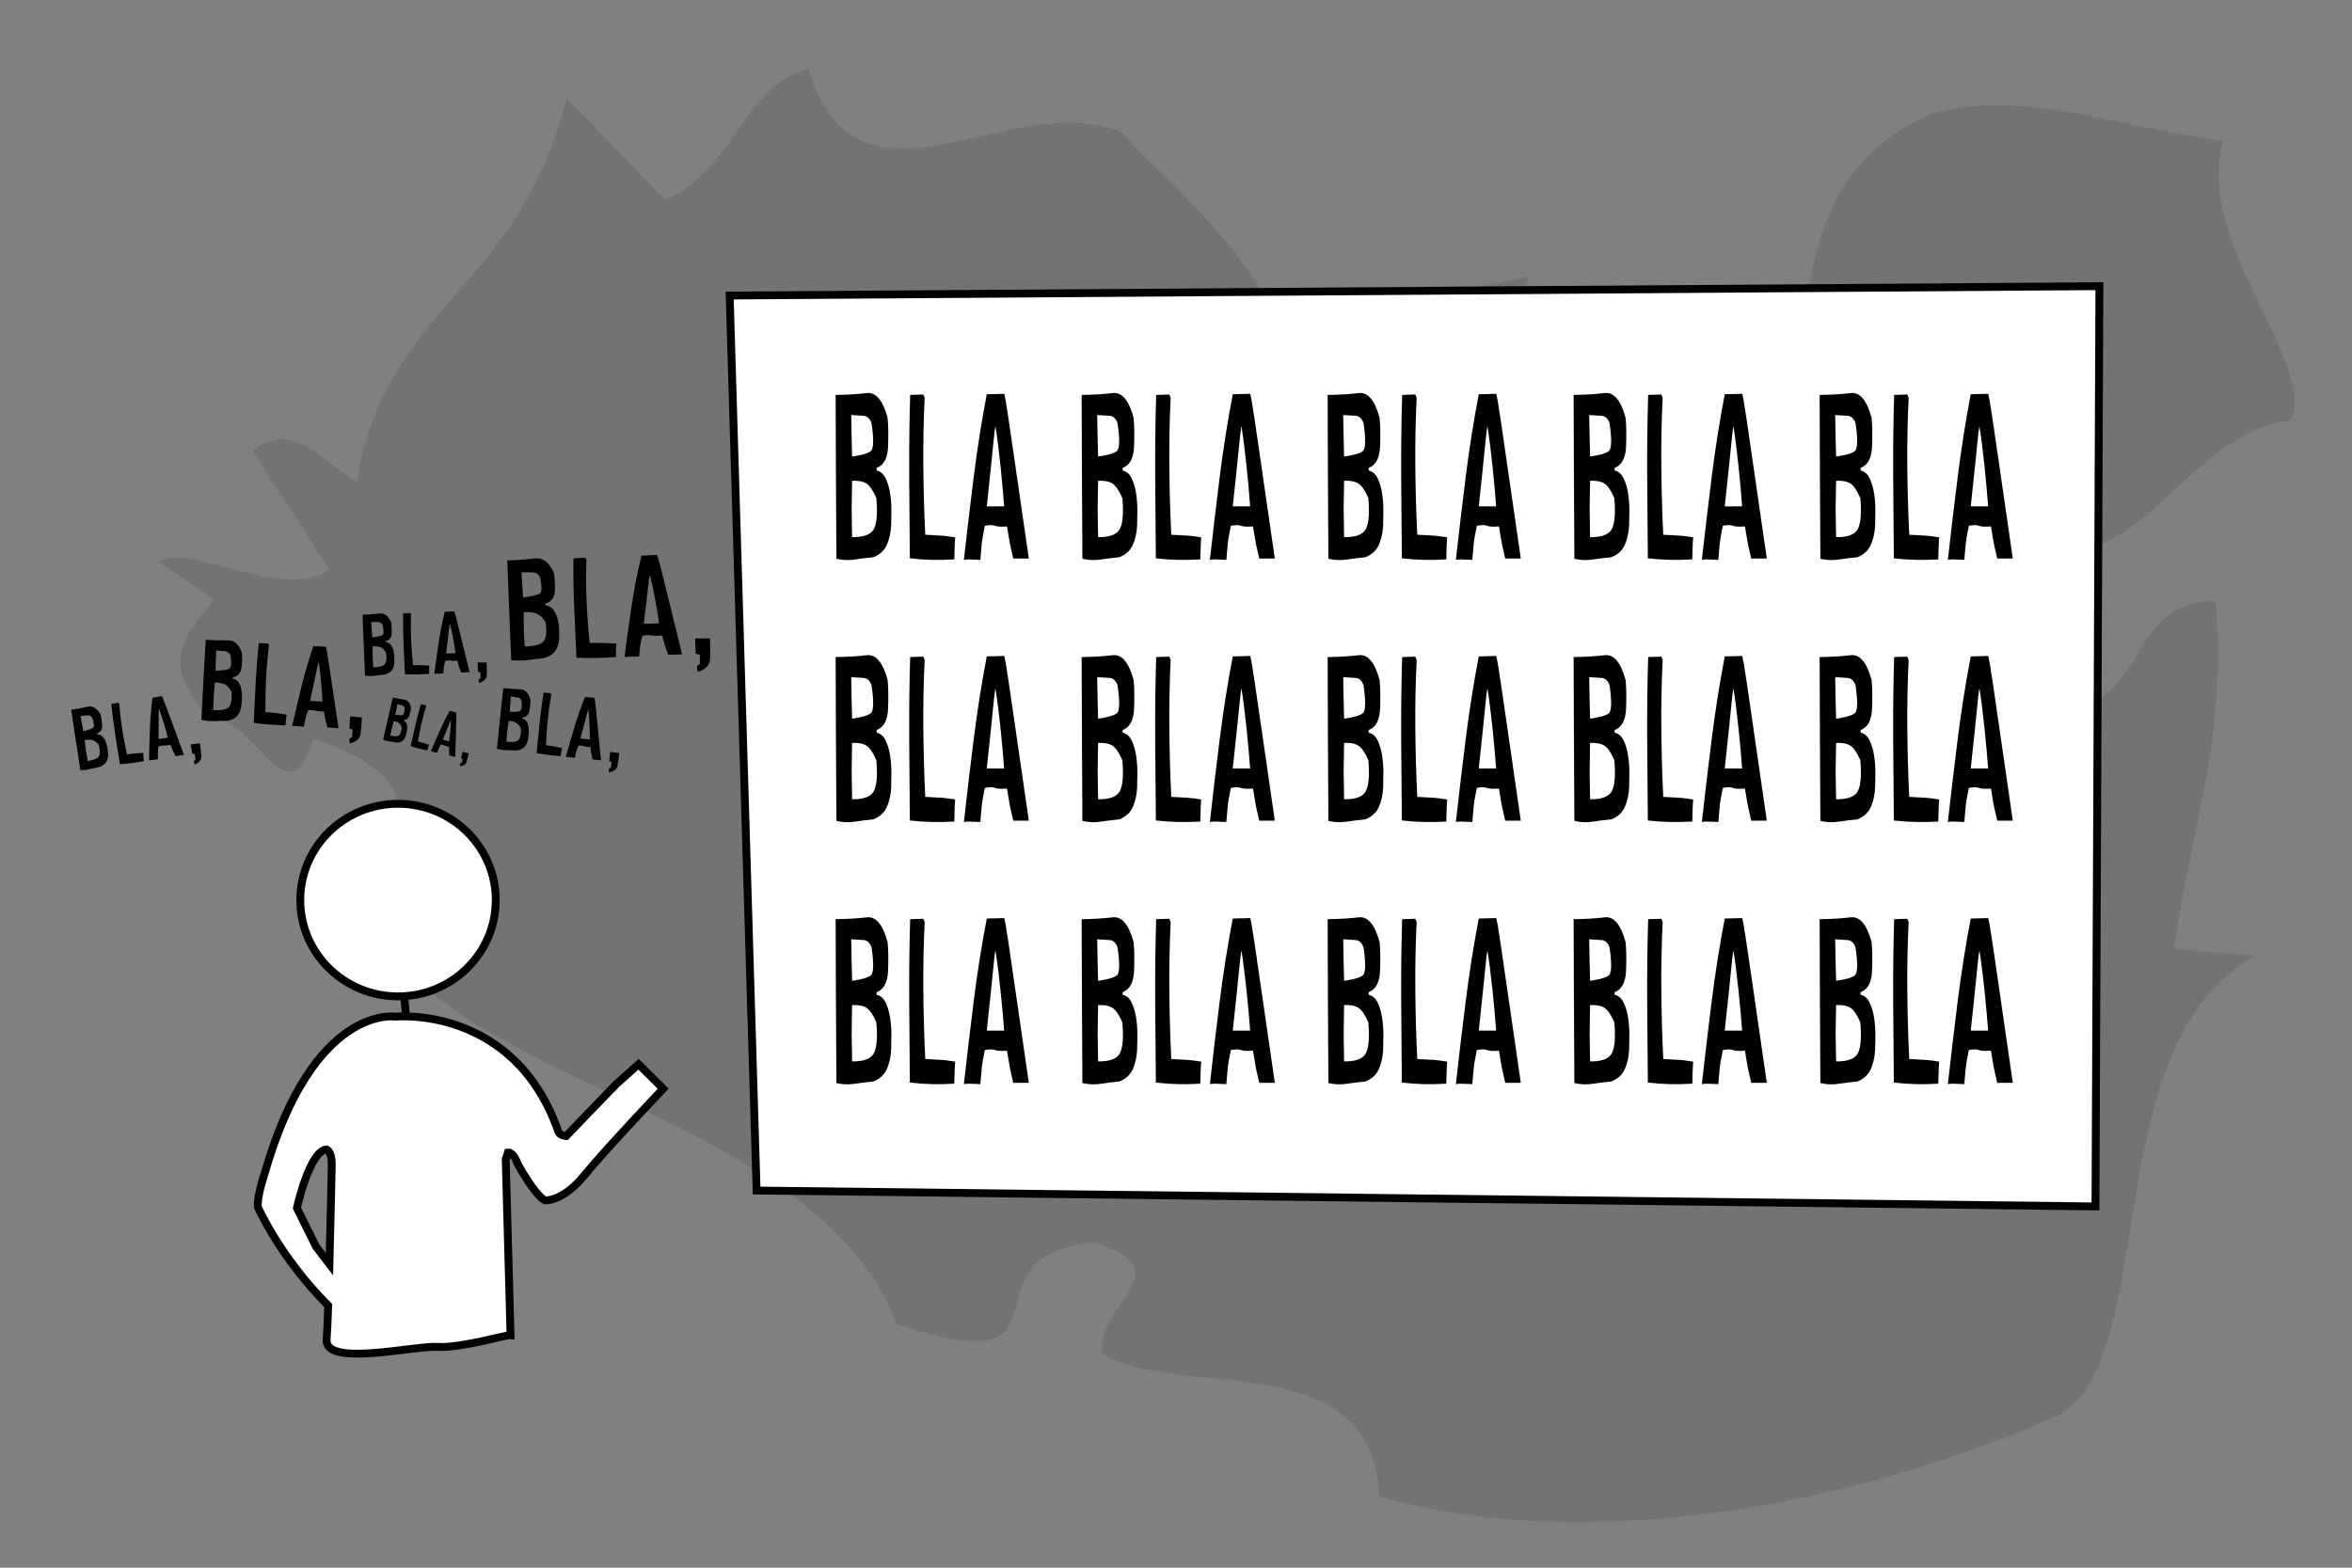 <?xml version="1.0" encoding="utf-8"?>
<!DOCTYPE svg PUBLIC "-//W3C//DTD SVG 1.1//EN" "http://www.w3.org/Graphics/SVG/1.1/DTD/svg11.dtd">
<svg version="1.1" id="Layer_1" xmlns="http://www.w3.org/2000/svg" xmlns:xlink="http://www.w3.org/1999/xlink" x="0px" y="0px"
	 width="900px" height="600px" viewBox="0 0 900 600" style="enable-background:new 0 0 900 600;" xml:space="preserve">
<rect x="0" y="0" width="900" height="600" fill="#808080" stroke="none"/>
<path style="fill:#00000;fill-opacity:0.1;" d="M82.054,229.596l-21.367-14.589c10.874-7.519,49.793,15.727,65.322,2.853l-29.298-45.186
	c15.444-13.117,27.15,4.904,39.675,11.661c11.872-68.302,61.908-73.095,80.444-146.74l37.675,38.832
	c25.98-10.708,29.897-43.585,54.773-50.151c19.198,62.254,75.417,7.385,119.509,24.075c15.129,17.054,57.155,50.236,63.853,86.494
	c19.044-15.822,59.102-24.768,92.443-30.917l-12.971,25.043c23.726,17.333,45.326,12.191,53.677-6.929
	c-9.642,23.565,38.186,26.952,46.086,39.251c30.569-36.147,6.596-92.31,66.757-119.621c34.646-9.779,67.839,4.211,112.117,10.248
	c-11.507,37.912,35.457,84.215,25.907,106.909c-44.945,6.016-57.401,69.612-117.269,47.888
	c-1.903,16.327,10.709,42.542,27.638,62.699c34.304,1.149,26.879-42.705,60.925-41.279c3.609,56.972-8.016,77.73-16.04,133.053
	l31.029,2.571c-61.688,34.495-35.493,153.733-75.383,175.955c-78.562,35.095-182.78,53.492-259.818,30.966
	c-1.729-59.1-80.665-36.576-106.2-54.898c-1.938-18.793,31.619-31.531-2.647-42.197c-54.08,4.473-2.46,55.668-75.797,31.217
	c-25.197-67.897-132.419-87.68-179.64-128.234c-55.787-40.593,32.223-69.596-43.454-95.865c-10.749,32.695-20.596-7.75-40.723-8.466
	C62.654,254.263,68.423,245.146,82.054,229.596z"/>
<polygon style="fill:#FFFFFF;stroke:#000000;stroke-width:3;stroke-miterlimit:10;" points="279.208,113.106 803.342,109.53 801.839,461.74 289.521,455.648 "/>
<line style="fill:#608BB0;" x1="598.751" y1="406.537" x2="598.751" y2="411.491"/>
<line style="fill:#0000000;stroke:#000000;stroke-width:3;stroke-miterlimit:10;" x1="154.149" y1="376.04" x2="155.995" y2="395.076"/>
<ellipse style="fill:#FFFFFF;stroke:#000000;stroke-width:3;stroke-miterlimit:10;" cx="152.304" cy="344.492" rx="37.401" ry="36.853"/>
<path style="fill:#FFFFFF;stroke:#000000;stroke-width:3;stroke-miterlimit:10;" d="M244.337,407.312l-8.696,7.783l-18.991,19.705c0,0-2.445-0.132-2.999-1.714
	c-16.993-48.552-62.299-43.98-62.299-43.98s-31.491-5.072-50.214,60.425c0,0-2.823,8.396-2.484,12.396
	c0,0,8.226,18.978,26.936,37.752c-0.202,5.836-0.407,10.538-0.601,12.941c-0.864,10.711,33.547,2.317,42.401,2.872
	c8.854,0.556,26.382-4.674,27.97-4.486l-1.851-67.364l0.857-2.558c0,0,2.104-0.286,3.626,4.212c0,0,6.617,12.177,10.567,14.118
	c0,0,6.742,0.612,14.985-9.504c8.243-10.114,30.243-33.246,30.243-33.246L244.337,407.312z M120.982,477.21l-7.371-14.852
	c0,0,4.817-22.011,11.378-22.429c0,0,1.997,0.69,1.956,5.715c0,0-0.384,19.828-0.878,38.182L120.982,477.21z"/>
<g>
	<path d="M320.048,213.854c-0.076-10.367-0.134-20.818-0.171-31.352c-0.039-10.535-0.077-20.985-0.115-31.352
		c4.428-0.055,8.388-0.293,11.882-0.711c3.492-0.418,6.155,2.717,7.988,9.406c0.304,2.841,0.372,6.507,0.2,10.993
		c-0.172,4.488-1.633,7.232-4.38,8.235c0,0.167,0,0.334,0,0.502s0,0.334,0,0.502c1.526,0.334,2.691,1.366,3.493,3.092
		c0.801,1.729,1.364,3.68,1.688,5.854c0.325,2.173,0.477,4.375,0.459,6.604c-0.02,2.23-0.049,4.012-0.086,5.351
		c-0.116,2.731-0.65,5.212-1.604,7.44c-0.954,2.23-2.691,3.846-5.211,4.85c-2.366,0.223-4.743,0.516-7.128,0.877
		C324.677,214.51,322.338,214.412,320.048,213.854z M326.061,174.727c3.625-0.501,6.002-1.184,7.128-2.048
		c1.126-0.864,1.231-4.444,0.314-10.743c-0.649-1.784-1.67-2.718-3.063-2.801s-2.968-0.18-4.724-0.293
		c0.038,2.676,0.086,5.338,0.144,7.984C325.917,169.473,325.983,172.107,326.061,174.727z M326.061,205.577
		c4.466,0.056,7.251-1.004,8.359-3.178c1.107-2.174,1.412-6.104,0.917-11.788c-1.26-2.897-2.53-4.751-3.808-5.56
		c-1.28-0.807-3.103-1.157-5.468-1.045c-0.115,5.407-0.172,9.016-0.172,10.827C325.889,196.645,325.945,200.226,326.061,205.577z"/>
	<path d="M348.161,213.687c-0.115-10.423-0.2-20.845-0.258-31.269c-0.057-10.421,0.066-20.845,0.372-31.268
		c0.802,0,1.622-0.028,2.463-0.084c0.838-0.054,1.697-0.083,2.575-0.083c0.076,0.223,0.152,0.432,0.229,0.627
		c0.076,0.195,0.173,0.376,0.287,0.542c-0.421,8.528-0.592,17.294-0.516,26.295c0.076,9.002,0.324,17.737,0.746,26.209
		c3.549,0.167,5.802,0.293,6.756,0.376c0.955,0.084,2.52,0.292,4.695,0.627c-0.114,1.393-0.192,2.8-0.228,4.222
		c-0.04,1.42-0.078,2.829-0.115,4.221c-2.94,0.168-5.783,0.225-8.532,0.168C353.887,214.216,351.062,214.021,348.161,213.687z"/>
	<path d="M368.831,214.271c1.182-10.589,2.442-21.208,3.778-31.854c1.336-10.646,2.996-21.152,4.982-31.519
		c1.067,0,2.165-0.028,3.292-0.083c1.125-0.055,2.261-0.084,3.407-0.084c0.19,0.836,0.382,1.785,0.574,2.843
		c0.189,1.061,0.58,3.567,1.173,7.524c0.591,3.958,1.469,9.99,2.634,18.1c1.164,8.109,2.834,19.635,5.009,34.572
		c-1.03,0-2.032,0-3.005,0s-1.957,0-2.949,0c-0.61-2.563-1.021-4.362-1.23-5.394c-0.211-1.03-0.602-3.33-1.174-6.897
		c-2.29,0.167-3.817,0.084-4.581-0.25c-0.764-0.334-2.061-0.334-3.894,0c-0.687,3.344-1.087,5.727-1.201,7.147
		c-0.116,1.422-0.286,3.387-0.516,5.895c-2.444-0.111-3.932-0.168-4.465-0.168C370.128,214.104,369.518,214.161,368.831,214.271z
		 M377.592,193.788c1.067,0,2.156,0,3.263,0c1.108,0,2.233,0,3.379,0c-0.307-4.348-0.765-9.46-1.375-15.341
		c-0.612-5.88-1.26-10.995-1.947-15.342c-0.191,1.059-0.344,2.119-0.458,3.177s-0.278,2.632-0.487,4.723
		c-0.21,2.09-0.496,4.92-0.858,8.486C378.745,183.06,378.24,187.825,377.592,193.788z"/>
	<path d="M414.179,213.854c-0.076-10.367-0.134-20.818-0.171-31.352c-0.04-10.535-0.077-20.985-0.116-31.352
		c4.429-0.055,8.389-0.293,11.882-0.711c3.492-0.418,6.155,2.717,7.988,9.406c0.304,2.841,0.371,6.507,0.2,10.993
		c-0.172,4.488-1.632,7.232-4.38,8.235c0,0.167,0,0.334,0,0.502s0,0.334,0,0.502c1.526,0.334,2.691,1.366,3.493,3.092
		c0.801,1.729,1.364,3.68,1.688,5.854c0.324,2.173,0.477,4.375,0.458,6.604c-0.02,2.23-0.049,4.012-0.086,5.351
		c-0.115,2.731-0.65,5.212-1.603,7.44c-0.955,2.23-2.691,3.846-5.211,4.85c-2.366,0.223-4.743,0.516-7.128,0.877
		C418.808,214.51,416.469,214.412,414.179,213.854z M420.192,174.727c3.625-0.501,6.001-1.184,7.129-2.048
		c1.125-0.864,1.23-4.444,0.314-10.743c-0.649-1.784-1.671-2.718-3.063-2.801s-2.969-0.18-4.725-0.293
		c0.038,2.676,0.087,5.338,0.144,7.984C420.049,169.473,420.115,172.107,420.192,174.727z M420.192,205.577
		c4.465,0.056,7.251-1.004,8.359-3.178c1.106-2.174,1.412-6.104,0.917-11.788c-1.26-2.897-2.53-4.751-3.808-5.56
		c-1.28-0.807-3.103-1.157-5.468-1.045c-0.116,5.407-0.172,9.016-0.172,10.827C420.02,196.645,420.076,200.226,420.192,205.577z"/>
	<path d="M442.293,213.687c-0.116-10.423-0.202-20.845-0.258-31.269c-0.059-10.421,0.065-20.845,0.372-31.268
		c0.802,0,1.622-0.028,2.462-0.084c0.84-0.054,1.697-0.083,2.577-0.083c0.076,0.223,0.151,0.432,0.229,0.627
		c0.075,0.195,0.172,0.376,0.286,0.542c-0.42,8.528-0.591,17.294-0.515,26.295c0.076,9.002,0.325,17.737,0.745,26.209
		c3.55,0.167,5.801,0.293,6.756,0.376c0.954,0.084,2.52,0.292,4.694,0.627c-0.114,1.393-0.19,2.8-0.228,4.222
		c-0.04,1.42-0.078,2.829-0.115,4.221c-2.939,0.168-5.783,0.225-8.532,0.168C448.018,214.216,445.192,214.021,442.293,213.687z"/>
	<path d="M462.962,214.271c1.183-10.589,2.442-21.208,3.778-31.854c1.336-10.646,2.997-21.152,4.982-31.519
		c1.067,0,2.165-0.028,3.292-0.083c1.126-0.055,2.262-0.084,3.407-0.084c0.189,0.836,0.381,1.785,0.572,2.843
		c0.19,1.061,0.582,3.567,1.174,7.524c0.592,3.958,1.469,9.99,2.635,18.1c1.163,8.109,2.834,19.635,5.008,34.572
		c-1.029,0-2.03,0-3.005,0c-0.973,0-1.956,0-2.948,0c-0.611-2.563-1.022-4.362-1.232-5.394c-0.209-1.03-0.6-3.33-1.173-6.897
		c-2.291,0.167-3.818,0.084-4.581-0.25c-0.764-0.334-2.061-0.334-3.893,0c-0.688,3.344-1.088,5.727-1.202,7.147
		c-0.116,1.422-0.287,3.387-0.516,5.895c-2.444-0.111-3.932-0.168-4.466-0.168C464.26,214.104,463.648,214.161,462.962,214.271z
		 M471.723,193.788c1.067,0,2.156,0,3.263,0c1.108,0,2.233,0,3.38,0c-0.308-4.348-0.765-9.46-1.374-15.341
		c-0.612-5.88-1.261-10.995-1.947-15.342c-0.191,1.059-0.344,2.119-0.459,3.177c-0.114,1.059-0.277,2.632-0.487,4.723
		s-0.495,4.92-0.858,8.486C472.876,183.06,472.37,187.825,471.723,193.788z"/>
	<path d="M508.31,213.854c-0.076-10.367-0.134-20.818-0.172-31.352c-0.038-10.535-0.076-20.985-0.114-31.352
		c4.428-0.055,8.389-0.293,11.883-0.711c3.493-0.418,6.155,2.717,7.985,9.406c0.304,2.841,0.375,6.507,0.203,10.993
		c-0.172,4.488-1.632,7.232-4.381,8.235c0,0.167,0,0.334,0,0.502s0,0.334,0,0.502c1.527,0.334,2.691,1.366,3.493,3.092
		c0.801,1.729,1.364,3.68,1.688,5.854c0.324,2.173,0.477,4.375,0.457,6.604c-0.021,2.23-0.046,4.012-0.086,5.351
		c-0.112,2.731-0.65,5.212-1.603,7.44c-0.953,2.23-2.692,3.846-5.213,4.85c-2.367,0.223-4.739,0.516-7.129,0.877
		C512.938,214.51,510.602,214.412,508.31,213.854z M514.323,174.727c3.626-0.501,6-1.184,7.129-2.048
		c1.126-0.864,1.228-4.444,0.315-10.743c-0.649-1.784-1.674-2.718-3.062-2.801c-1.395-0.083-2.972-0.18-4.727-0.293
		c0.037,2.676,0.086,5.338,0.144,7.984C514.18,169.473,514.247,172.107,514.323,174.727z M514.323,205.577
		c4.468,0.056,7.252-1.004,8.356-3.178c1.11-2.174,1.415-6.104,0.917-11.788c-1.256-2.897-2.529-4.751-3.808-5.56
		c-1.277-0.807-3.102-1.157-5.466-1.045c-0.116,5.407-0.172,9.016-0.172,10.827C514.151,196.645,514.207,200.226,514.323,205.577z"
		/>
	<path d="M536.423,213.687c-0.115-10.423-0.201-20.845-0.256-31.269c-0.059-10.421,0.065-20.845,0.372-31.268
		c0.801,0,1.62-0.028,2.461-0.084c0.84-0.054,1.698-0.083,2.576-0.083c0.076,0.223,0.152,0.432,0.23,0.627
		c0.075,0.195,0.17,0.376,0.284,0.542c-0.419,8.528-0.592,17.294-0.515,26.295c0.076,9.002,0.324,17.737,0.745,26.209
		c3.548,0.167,5.801,0.293,6.757,0.376c0.952,0.084,2.519,0.292,4.693,0.627c-0.113,1.393-0.189,2.8-0.228,4.222
		c-0.038,1.42-0.079,2.829-0.114,4.221c-2.939,0.168-5.784,0.225-8.533,0.168C542.149,214.216,539.324,214.021,536.423,213.687z"/>
	<path d="M557.093,214.271c1.181-10.589,2.441-21.208,3.778-31.854c1.335-10.646,2.995-21.152,4.98-31.519
		c1.07,0,2.167-0.028,3.294-0.083c1.125-0.055,2.26-0.084,3.406-0.084c0.189,0.836,0.38,1.785,0.573,2.843
		c0.189,1.061,0.579,3.567,1.173,7.524c0.591,3.958,1.468,9.99,2.634,18.1c1.164,8.109,2.835,19.635,5.01,34.572
		c-1.029,0-2.034,0-3.007,0c-0.974,0-1.954,0-2.947,0c-0.611-2.563-1.022-4.362-1.23-5.394c-0.21-1.03-0.604-3.33-1.176-6.897
		c-2.289,0.167-3.815,0.084-4.578-0.25c-0.766-0.334-2.063-0.334-3.895,0c-0.687,3.344-1.087,5.727-1.203,7.147
		c-0.115,1.422-0.286,3.387-0.515,5.895c-2.444-0.111-3.933-0.168-4.468-0.168C558.389,214.104,557.779,214.161,557.093,214.271z
		 M565.852,193.788c1.07,0,2.157,0,3.266,0c1.104,0,2.233,0,3.376,0c-0.304-4.348-0.764-9.46-1.374-15.341
		c-0.611-5.88-1.26-10.995-1.947-15.342c-0.189,1.059-0.341,2.119-0.456,3.177c-0.116,1.059-0.279,2.632-0.486,4.723
		c-0.211,2.09-0.497,4.92-0.859,8.486C567.008,183.06,566.501,187.825,565.852,193.788z"/>
	<path d="M602.439,213.854c-0.075-10.367-0.135-20.818-0.172-31.352c-0.038-10.535-0.075-20.985-0.115-31.352
		c4.43-0.055,8.39-0.293,11.882-0.711c3.494-0.418,6.156,2.717,7.989,9.406c0.304,2.841,0.372,6.507,0.2,10.993
		c-0.173,4.488-1.634,7.232-4.382,8.235c0,0.167,0,0.334,0,0.502s0,0.334,0,0.502c1.527,0.334,2.693,1.366,3.494,3.092
		c0.801,1.729,1.363,3.68,1.689,5.854c0.324,2.173,0.477,4.375,0.458,6.604c-0.021,2.23-0.048,4.012-0.087,5.351
		c-0.114,2.731-0.648,5.212-1.604,7.44c-0.953,2.23-2.689,3.846-5.209,4.85c-2.368,0.223-4.743,0.516-7.129,0.877
		C607.068,214.51,604.731,214.412,602.439,213.854z M608.453,174.727c3.625-0.501,6-1.184,7.129-2.048
		c1.125-0.864,1.229-4.444,0.314-10.743c-0.649-1.784-1.672-2.718-3.062-2.801c-1.395-0.083-2.969-0.18-4.726-0.293
		c0.038,2.676,0.086,5.338,0.144,7.984C608.309,169.473,608.374,172.107,608.453,174.727z M608.453,205.577
		c4.466,0.056,7.253-1.004,8.358-3.178c1.107-2.174,1.411-6.104,0.918-11.788c-1.261-2.897-2.531-4.751-3.808-5.56
		c-1.281-0.807-3.104-1.157-5.469-1.045c-0.115,5.407-0.173,9.016-0.173,10.827C608.28,196.645,608.338,200.226,608.453,205.577z"/>
	<path d="M630.553,213.687c-0.113-10.423-0.199-20.845-0.255-31.269c-0.06-10.421,0.065-20.845,0.372-31.268
		c0.801,0,1.62-0.028,2.461-0.084c0.84-0.054,1.699-0.083,2.576-0.083c0.076,0.223,0.151,0.432,0.23,0.627
		c0.077,0.195,0.17,0.376,0.285,0.542c-0.42,8.528-0.592,17.294-0.516,26.295c0.076,9.002,0.325,17.737,0.745,26.209
		c3.55,0.167,5.801,0.293,6.756,0.376c0.954,0.084,2.521,0.292,4.694,0.627c-0.112,1.393-0.189,2.8-0.228,4.222
		c-0.037,1.42-0.078,2.829-0.114,4.221c-2.94,0.168-5.784,0.225-8.533,0.168C636.279,214.216,633.456,214.021,630.553,213.687z"/>
	<path d="M651.224,214.271c1.182-10.589,2.44-21.208,3.777-31.854c1.336-10.646,2.997-21.152,4.981-31.519
		c1.07,0,2.168-0.028,3.293-0.083c1.126-0.055,2.262-0.084,3.407-0.084c0.19,0.836,0.381,1.785,0.573,2.843
		c0.19,1.061,0.58,3.567,1.174,7.524c0.591,3.958,1.467,9.99,2.634,18.1c1.163,8.109,2.835,19.635,5.009,34.572
		c-1.029,0-2.032,0-3.006,0c-0.975,0-1.956,0-2.949,0c-0.61-2.563-1.021-4.362-1.229-5.394c-0.21-1.03-0.604-3.33-1.176-6.897
		c-2.29,0.167-3.814,0.084-4.578-0.25c-0.766-0.334-2.063-0.334-3.894,0c-0.688,3.344-1.088,5.727-1.204,7.147
		c-0.114,1.422-0.287,3.387-0.515,5.895c-2.444-0.111-3.933-0.168-4.467-0.168C652.52,214.104,651.912,214.161,651.224,214.271z
		 M659.982,193.788c1.07,0,2.158,0,3.266,0c1.105,0,2.233,0,3.377,0c-0.305-4.348-0.764-9.46-1.375-15.341
		c-0.61-5.88-1.26-10.995-1.946-15.342c-0.19,1.059-0.343,2.119-0.457,3.177c-0.116,1.059-0.278,2.632-0.486,4.723
		c-0.21,2.09-0.497,4.92-0.858,8.486C661.139,183.06,660.631,187.825,659.982,193.788z"/>
	<path d="M696.57,213.854c-0.075-10.367-0.134-20.818-0.172-31.352c-0.037-10.535-0.076-20.985-0.113-31.352
		c4.428-0.055,8.388-0.293,11.881-0.711c3.493-0.418,6.155,2.717,7.988,9.406c0.303,2.841,0.373,6.507,0.2,10.993
		c-0.172,4.488-1.632,7.232-4.381,8.235c0,0.167,0,0.334,0,0.502s0,0.334,0,0.502c1.526,0.334,2.691,1.366,3.492,3.092
		c0.803,1.729,1.365,3.68,1.689,5.854c0.324,2.173,0.477,4.375,0.46,6.604c-0.021,2.23-0.049,4.012-0.087,5.351
		c-0.114,2.731-0.649,5.212-1.604,7.44c-0.953,2.23-2.689,3.846-5.21,4.85c-2.367,0.223-4.743,0.516-7.128,0.877
		C701.2,214.51,698.863,214.412,696.57,213.854z M702.583,174.727c3.626-0.501,6.002-1.184,7.129-2.048
		c1.127-0.864,1.23-4.444,0.314-10.743c-0.648-1.784-1.671-2.718-3.062-2.801c-1.394-0.083-2.968-0.18-4.724-0.293
		c0.037,2.676,0.086,5.338,0.144,7.984C702.439,169.473,702.506,172.107,702.583,174.727z M702.583,205.577
		c4.467,0.056,7.254-1.004,8.359-3.178c1.108-2.174,1.412-6.104,0.918-11.788c-1.261-2.897-2.53-4.751-3.809-5.56
		c-1.28-0.807-3.103-1.157-5.469-1.045c-0.112,5.407-0.172,9.016-0.172,10.827C702.411,196.645,702.471,200.226,702.583,205.577z"/>
	<path d="M724.685,213.687c-0.114-10.423-0.2-20.845-0.256-31.269c-0.059-10.421,0.065-20.845,0.373-31.268
		c0.801,0,1.619-0.028,2.462-0.084c0.839-0.054,1.697-0.083,2.575-0.083c0.076,0.223,0.152,0.432,0.229,0.627
		c0.077,0.195,0.171,0.376,0.284,0.542c-0.419,8.528-0.591,17.294-0.514,26.295c0.076,9.002,0.324,17.737,0.745,26.209
		c3.55,0.167,5.8,0.293,6.756,0.376c0.953,0.084,2.52,0.292,4.694,0.627c-0.114,1.393-0.19,2.8-0.228,4.222
		c-0.039,1.42-0.08,2.829-0.115,4.221c-2.939,0.168-5.784,0.225-8.532,0.168C730.411,214.216,727.588,214.021,724.685,213.687z"/>
	<path d="M745.355,214.271c1.182-10.589,2.441-21.208,3.777-31.854c1.336-10.646,2.997-21.152,4.981-31.519
		c1.069,0,2.167-0.028,3.293-0.083c1.125-0.055,2.261-0.084,3.408-0.084c0.188,0.836,0.379,1.785,0.571,2.843
		c0.189,1.061,0.581,3.567,1.174,7.524c0.591,3.958,1.468,9.99,2.635,18.1c1.162,8.109,2.833,19.635,5.009,34.572
		c-1.03,0-2.033,0-3.007,0s-1.955,0-2.948,0c-0.611-2.563-1.021-4.362-1.229-5.394c-0.211-1.03-0.604-3.33-1.176-6.897
		c-2.289,0.167-3.816,0.084-4.579-0.25c-0.765-0.334-2.063-0.334-3.893,0c-0.688,3.344-1.088,5.727-1.205,7.147
		c-0.115,1.422-0.287,3.387-0.515,5.895c-2.444-0.111-3.932-0.168-4.467-0.168S746.042,214.161,745.355,214.271z M754.114,193.788
		c1.069,0,2.157,0,3.265,0c1.106,0,2.233,0,3.377,0c-0.305-4.348-0.764-9.46-1.374-15.341c-0.61-5.88-1.261-10.995-1.947-15.342
		c-0.189,1.059-0.342,2.119-0.456,3.177c-0.117,1.059-0.279,2.632-0.487,4.723c-0.21,2.09-0.496,4.92-0.859,8.486
		C755.271,183.06,754.763,187.825,754.114,193.788z"/>
	<path d="M320.048,314.182c-0.076-10.367-0.134-20.818-0.171-31.353c-0.039-10.535-0.077-20.985-0.115-31.352
		c4.428-0.055,8.388-0.293,11.882-0.711c3.492-0.418,6.155,2.718,7.988,9.407c0.304,2.842,0.372,6.507,0.2,10.993
		c-0.172,4.488-1.633,7.232-4.38,8.235c0,0.167,0,0.334,0,0.502c0,0.167,0,0.335,0,0.502c1.526,0.334,2.691,1.367,3.493,3.093
		c0.801,1.729,1.364,3.679,1.688,5.853c0.325,2.174,0.477,4.375,0.459,6.604c-0.02,2.231-0.049,4.013-0.086,5.352
		c-0.116,2.731-0.65,5.212-1.604,7.439c-0.954,2.231-2.691,3.847-5.211,4.85c-2.366,0.224-4.743,0.516-7.128,0.878
		C324.677,314.836,322.338,314.738,320.048,314.182z M326.061,275.054c3.625-0.501,6.002-1.184,7.128-2.048
		c1.126-0.864,1.231-4.445,0.314-10.744c-0.649-1.783-1.67-2.718-3.063-2.801s-2.968-0.18-4.724-0.292
		c0.038,2.675,0.086,5.337,0.144,7.984C325.917,269.8,325.983,272.434,326.061,275.054z M326.061,305.903
		c4.466,0.057,7.251-1.003,8.359-3.177c1.107-2.174,1.412-6.104,0.917-11.789c-1.26-2.897-2.53-4.752-3.808-5.559
		c-1.28-0.807-3.103-1.157-5.468-1.045c-0.115,5.407-0.172,9.016-0.172,10.827S325.945,300.552,326.061,305.903z"/>
	<path d="M348.161,314.014c-0.115-10.423-0.2-20.846-0.258-31.269c-0.057-10.421,0.066-20.846,0.372-31.269
		c0.802,0,1.622-0.028,2.463-0.083c0.838-0.054,1.697-0.084,2.575-0.084c0.076,0.224,0.152,0.432,0.229,0.627
		c0.076,0.196,0.173,0.377,0.287,0.543c-0.421,8.528-0.592,17.294-0.516,26.295c0.076,9.001,0.324,17.737,0.746,26.209
		c3.549,0.168,5.802,0.293,6.756,0.377c0.955,0.084,2.52,0.293,4.695,0.627c-0.114,1.394-0.192,2.8-0.228,4.222
		c-0.04,1.422-0.078,2.83-0.115,4.221c-2.94,0.168-5.783,0.225-8.532,0.168C353.887,314.543,351.062,314.349,348.161,314.014z"/>
	<path d="M368.831,314.598c1.182-10.589,2.442-21.207,3.778-31.853c1.336-10.646,2.996-21.152,4.982-31.52
		c1.067,0,2.165-0.028,3.292-0.083c1.125-0.055,2.261-0.084,3.407-0.084c0.19,0.837,0.382,1.785,0.574,2.843
		c0.189,1.06,0.58,3.566,1.173,7.523c0.591,3.959,1.469,9.991,2.634,18.101c1.164,8.109,2.834,19.635,5.009,34.572
		c-1.03,0-2.032,0-3.005,0s-1.957,0-2.949,0c-0.61-2.562-1.021-4.362-1.23-5.394c-0.211-1.031-0.602-3.33-1.174-6.896
		c-2.29,0.167-3.817,0.083-4.581-0.252c-0.764-0.334-2.061-0.334-3.894,0c-0.687,3.345-1.087,5.728-1.201,7.148
		c-0.116,1.422-0.286,3.387-0.516,5.894c-2.444-0.11-3.932-0.168-4.465-0.168C370.128,314.43,369.518,314.487,368.831,314.598z
		 M377.592,294.115c1.067,0,2.156,0,3.263,0c1.108,0,2.233,0,3.379,0c-0.307-4.348-0.765-9.46-1.375-15.341
		c-0.612-5.88-1.26-10.995-1.947-15.342c-0.191,1.06-0.344,2.119-0.458,3.178s-0.278,2.632-0.487,4.723
		c-0.21,2.09-0.496,4.92-0.858,8.486C378.745,283.386,378.24,288.152,377.592,294.115z"/>
	<path d="M414.179,314.182c-0.076-10.367-0.134-20.818-0.171-31.353c-0.04-10.535-0.077-20.985-0.116-31.352
		c4.429-0.055,8.389-0.293,11.882-0.711c3.492-0.418,6.155,2.718,7.988,9.407c0.304,2.842,0.371,6.507,0.2,10.993
		c-0.172,4.488-1.632,7.232-4.38,8.235c0,0.167,0,0.334,0,0.502c0,0.167,0,0.335,0,0.502c1.526,0.334,2.691,1.367,3.493,3.093
		c0.801,1.729,1.364,3.679,1.688,5.853c0.324,2.174,0.477,4.375,0.458,6.604c-0.02,2.231-0.049,4.013-0.086,5.352
		c-0.115,2.731-0.65,5.212-1.603,7.439c-0.955,2.231-2.691,3.847-5.211,4.85c-2.366,0.224-4.743,0.516-7.128,0.878
		C418.808,314.836,416.469,314.738,414.179,314.182z M420.192,275.054c3.625-0.501,6.001-1.184,7.129-2.048
		c1.125-0.864,1.23-4.445,0.314-10.744c-0.649-1.783-1.671-2.718-3.063-2.801s-2.969-0.18-4.725-0.292
		c0.038,2.675,0.087,5.337,0.144,7.984C420.049,269.8,420.115,272.434,420.192,275.054z M420.192,305.903
		c4.465,0.057,7.251-1.003,8.359-3.177c1.106-2.174,1.412-6.104,0.917-11.789c-1.26-2.897-2.53-4.752-3.808-5.559
		c-1.28-0.807-3.103-1.157-5.468-1.045c-0.116,5.407-0.172,9.016-0.172,10.827S420.076,300.552,420.192,305.903z"/>
	<path d="M442.293,314.014c-0.116-10.423-0.202-20.846-0.258-31.269c-0.059-10.421,0.065-20.846,0.372-31.269
		c0.802,0,1.622-0.028,2.462-0.083c0.84-0.054,1.697-0.084,2.577-0.084c0.076,0.224,0.151,0.432,0.229,0.627
		c0.075,0.196,0.172,0.377,0.286,0.543c-0.42,8.528-0.591,17.294-0.515,26.295c0.076,9.001,0.325,17.737,0.745,26.209
		c3.55,0.168,5.801,0.293,6.756,0.377c0.954,0.084,2.52,0.293,4.694,0.627c-0.114,1.394-0.19,2.8-0.228,4.222
		c-0.04,1.422-0.078,2.83-0.115,4.221c-2.939,0.168-5.783,0.225-8.532,0.168C448.018,314.543,445.192,314.349,442.293,314.014z"/>
	<path d="M462.962,314.598c1.183-10.589,2.442-21.207,3.778-31.853s2.997-21.152,4.982-31.52c1.067,0,2.165-0.028,3.292-0.083
		c1.126-0.055,2.262-0.084,3.407-0.084c0.189,0.837,0.381,1.785,0.572,2.843c0.19,1.06,0.582,3.566,1.174,7.523
		c0.592,3.959,1.469,9.991,2.635,18.101c1.163,8.109,2.834,19.635,5.008,34.572c-1.029,0-2.03,0-3.005,0c-0.973,0-1.956,0-2.948,0
		c-0.611-2.562-1.022-4.362-1.232-5.394c-0.209-1.031-0.6-3.33-1.173-6.896c-2.291,0.167-3.818,0.083-4.581-0.252
		c-0.764-0.334-2.061-0.334-3.893,0c-0.688,3.345-1.088,5.728-1.202,7.148c-0.116,1.422-0.287,3.387-0.516,5.894
		c-2.444-0.11-3.932-0.168-4.466-0.168C464.26,314.43,463.648,314.487,462.962,314.598z M471.723,294.115c1.067,0,2.156,0,3.263,0
		c1.108,0,2.233,0,3.38,0c-0.308-4.348-0.765-9.46-1.374-15.341c-0.612-5.88-1.261-10.995-1.947-15.342
		c-0.191,1.06-0.344,2.119-0.459,3.178c-0.114,1.059-0.277,2.632-0.487,4.723s-0.495,4.92-0.858,8.486
		C472.876,283.386,472.37,288.152,471.723,294.115z"/>
	<path d="M508.31,314.182c-0.076-10.367-0.134-20.818-0.172-31.353s-0.076-20.985-0.114-31.352
		c4.428-0.055,8.389-0.293,11.883-0.711c3.493-0.418,6.155,2.718,7.985,9.407c0.304,2.842,0.375,6.507,0.203,10.993
		c-0.172,4.488-1.632,7.232-4.381,8.235c0,0.167,0,0.334,0,0.502c0,0.167,0,0.335,0,0.502c1.527,0.334,2.691,1.367,3.493,3.093
		c0.801,1.729,1.364,3.679,1.688,5.853s0.477,4.375,0.457,6.604c-0.021,2.231-0.046,4.013-0.086,5.352
		c-0.112,2.731-0.65,5.212-1.603,7.439c-0.953,2.231-2.692,3.847-5.213,4.85c-2.367,0.224-4.739,0.516-7.129,0.878
		C512.938,314.836,510.602,314.738,508.31,314.182z M514.323,275.054c3.626-0.501,6-1.184,7.129-2.048
		c1.126-0.864,1.228-4.445,0.315-10.744c-0.649-1.783-1.674-2.718-3.062-2.801c-1.395-0.083-2.972-0.18-4.727-0.292
		c0.037,2.675,0.086,5.337,0.144,7.984C514.18,269.8,514.247,272.434,514.323,275.054z M514.323,305.903
		c4.468,0.057,7.252-1.003,8.356-3.177c1.11-2.174,1.415-6.104,0.917-11.789c-1.256-2.897-2.529-4.752-3.808-5.559
		c-1.277-0.807-3.102-1.157-5.466-1.045c-0.116,5.407-0.172,9.016-0.172,10.827S514.207,300.552,514.323,305.903z"/>
	<path d="M536.423,314.014c-0.115-10.423-0.201-20.846-0.256-31.269c-0.059-10.421,0.065-20.846,0.372-31.269
		c0.801,0,1.62-0.028,2.461-0.083c0.84-0.054,1.698-0.084,2.576-0.084c0.076,0.224,0.152,0.432,0.23,0.627
		c0.075,0.196,0.17,0.377,0.284,0.543c-0.419,8.528-0.592,17.294-0.515,26.295c0.076,9.001,0.324,17.737,0.745,26.209
		c3.548,0.168,5.801,0.293,6.757,0.377c0.952,0.084,2.519,0.293,4.693,0.627c-0.113,1.394-0.189,2.8-0.228,4.222
		s-0.079,2.83-0.114,4.221c-2.939,0.168-5.784,0.225-8.533,0.168C542.149,314.543,539.324,314.349,536.423,314.014z"/>
	<path d="M557.093,314.598c1.181-10.589,2.441-21.207,3.778-31.853c1.335-10.646,2.995-21.152,4.98-31.52
		c1.07,0,2.167-0.028,3.294-0.083c1.125-0.055,2.26-0.084,3.406-0.084c0.189,0.837,0.38,1.785,0.573,2.843
		c0.189,1.06,0.579,3.566,1.173,7.523c0.591,3.959,1.468,9.991,2.634,18.101c1.164,8.109,2.835,19.635,5.01,34.572
		c-1.029,0-2.034,0-3.007,0c-0.974,0-1.954,0-2.947,0c-0.611-2.562-1.022-4.362-1.23-5.394c-0.21-1.031-0.604-3.33-1.176-6.896
		c-2.289,0.167-3.815,0.083-4.578-0.252c-0.766-0.334-2.063-0.334-3.895,0c-0.687,3.345-1.087,5.728-1.203,7.148
		c-0.115,1.422-0.286,3.387-0.515,5.894c-2.444-0.11-3.933-0.168-4.468-0.168C558.389,314.43,557.779,314.487,557.093,314.598z
		 M565.852,294.115c1.07,0,2.157,0,3.266,0c1.104,0,2.233,0,3.376,0c-0.304-4.348-0.764-9.46-1.374-15.341
		c-0.611-5.88-1.26-10.995-1.947-15.342c-0.189,1.06-0.341,2.119-0.456,3.178c-0.116,1.059-0.279,2.632-0.486,4.723
		c-0.211,2.09-0.497,4.92-0.859,8.486C567.008,283.386,566.501,288.152,565.852,294.115z"/>
	<path d="M602.439,314.182c-0.075-10.367-0.135-20.818-0.172-31.353c-0.038-10.535-0.075-20.985-0.115-31.352
		c4.43-0.055,8.39-0.293,11.882-0.711c3.494-0.418,6.156,2.718,7.989,9.407c0.304,2.842,0.372,6.507,0.2,10.993
		c-0.173,4.488-1.634,7.232-4.382,8.235c0,0.167,0,0.334,0,0.502c0,0.167,0,0.335,0,0.502c1.527,0.334,2.693,1.367,3.494,3.093
		c0.801,1.729,1.363,3.679,1.689,5.853c0.324,2.174,0.477,4.375,0.458,6.604c-0.021,2.231-0.048,4.013-0.087,5.352
		c-0.114,2.731-0.648,5.212-1.604,7.439c-0.953,2.231-2.689,3.847-5.209,4.85c-2.368,0.224-4.743,0.516-7.129,0.878
		C607.068,314.836,604.731,314.738,602.439,314.182z M608.453,275.054c3.625-0.501,6-1.184,7.129-2.048
		c1.125-0.864,1.229-4.445,0.314-10.744c-0.649-1.783-1.672-2.718-3.062-2.801c-1.395-0.083-2.969-0.18-4.726-0.292
		c0.038,2.675,0.086,5.337,0.144,7.984C608.309,269.8,608.374,272.434,608.453,275.054z M608.453,305.903
		c4.466,0.057,7.253-1.003,8.358-3.177c1.107-2.174,1.411-6.104,0.918-11.789c-1.261-2.897-2.531-4.752-3.808-5.559
		c-1.281-0.807-3.104-1.157-5.469-1.045c-0.115,5.407-0.173,9.016-0.173,10.827S608.338,300.552,608.453,305.903z"/>
	<path d="M630.553,314.014c-0.113-10.423-0.199-20.846-0.255-31.269c-0.06-10.421,0.065-20.846,0.372-31.269
		c0.801,0,1.62-0.028,2.461-0.083c0.84-0.054,1.699-0.084,2.576-0.084c0.076,0.224,0.151,0.432,0.23,0.627
		c0.077,0.196,0.17,0.377,0.285,0.543c-0.42,8.528-0.592,17.294-0.516,26.295c0.076,9.001,0.325,17.737,0.745,26.209
		c3.55,0.168,5.801,0.293,6.756,0.377c0.954,0.084,2.521,0.293,4.694,0.627c-0.112,1.394-0.189,2.8-0.228,4.222
		c-0.037,1.422-0.078,2.83-0.114,4.221c-2.94,0.168-5.784,0.225-8.533,0.168C636.279,314.543,633.456,314.349,630.553,314.014z"/>
	<path d="M651.224,314.598c1.182-10.589,2.44-21.207,3.777-31.853c1.336-10.646,2.997-21.152,4.981-31.52
		c1.07,0,2.168-0.028,3.293-0.083c1.126-0.055,2.262-0.084,3.407-0.084c0.19,0.837,0.381,1.785,0.573,2.843
		c0.19,1.06,0.58,3.566,1.174,7.523c0.591,3.959,1.467,9.991,2.634,18.101c1.163,8.109,2.835,19.635,5.009,34.572
		c-1.029,0-2.032,0-3.006,0c-0.975,0-1.956,0-2.949,0c-0.61-2.562-1.021-4.362-1.229-5.394c-0.21-1.031-0.604-3.33-1.176-6.896
		c-2.29,0.167-3.814,0.083-4.578-0.252c-0.766-0.334-2.063-0.334-3.894,0c-0.688,3.345-1.088,5.728-1.204,7.148
		c-0.114,1.422-0.287,3.387-0.515,5.894c-2.444-0.11-3.933-0.168-4.467-0.168C652.52,314.43,651.912,314.487,651.224,314.598z
		 M659.982,294.115c1.07,0,2.158,0,3.266,0c1.105,0,2.233,0,3.377,0c-0.305-4.348-0.764-9.46-1.375-15.341
		c-0.61-5.88-1.26-10.995-1.946-15.342c-0.19,1.06-0.343,2.119-0.457,3.178c-0.116,1.059-0.278,2.632-0.486,4.723
		c-0.21,2.09-0.497,4.92-0.858,8.486C661.139,283.386,660.631,288.152,659.982,294.115z"/>
	<path d="M696.57,314.182c-0.075-10.367-0.134-20.818-0.172-31.353c-0.037-10.535-0.076-20.985-0.113-31.352
		c4.428-0.055,8.388-0.293,11.881-0.711c3.493-0.418,6.155,2.718,7.988,9.407c0.303,2.842,0.373,6.507,0.2,10.993
		c-0.172,4.488-1.632,7.232-4.381,8.235c0,0.167,0,0.334,0,0.502c0,0.167,0,0.335,0,0.502c1.526,0.334,2.691,1.367,3.492,3.093
		c0.803,1.729,1.365,3.679,1.689,5.853s0.477,4.375,0.46,6.604c-0.021,2.231-0.049,4.013-0.087,5.352
		c-0.114,2.731-0.649,5.212-1.604,7.439c-0.953,2.231-2.689,3.847-5.21,4.85c-2.367,0.224-4.743,0.516-7.128,0.878
		C701.2,314.836,698.863,314.738,696.57,314.182z M702.583,275.054c3.626-0.501,6.002-1.184,7.129-2.048s1.23-4.445,0.314-10.744
		c-0.648-1.783-1.671-2.718-3.062-2.801c-1.394-0.083-2.968-0.18-4.724-0.292c0.037,2.675,0.086,5.337,0.144,7.984
		C702.439,269.8,702.506,272.434,702.583,275.054z M702.583,305.903c4.467,0.057,7.254-1.003,8.359-3.177
		c1.108-2.174,1.412-6.104,0.918-11.789c-1.261-2.897-2.53-4.752-3.809-5.559c-1.28-0.807-3.103-1.157-5.469-1.045
		c-0.112,5.407-0.172,9.016-0.172,10.827S702.471,300.552,702.583,305.903z"/>
	<path d="M724.685,314.014c-0.114-10.423-0.2-20.846-0.256-31.269c-0.059-10.421,0.065-20.846,0.373-31.269
		c0.801,0,1.619-0.028,2.462-0.083c0.839-0.054,1.697-0.084,2.575-0.084c0.076,0.224,0.152,0.432,0.229,0.627
		c0.077,0.196,0.171,0.377,0.284,0.543c-0.419,8.528-0.591,17.294-0.514,26.295c0.076,9.001,0.324,17.737,0.745,26.209
		c3.55,0.168,5.8,0.293,6.756,0.377c0.953,0.084,2.52,0.293,4.694,0.627c-0.114,1.394-0.19,2.8-0.228,4.222
		c-0.039,1.422-0.08,2.83-0.115,4.221c-2.939,0.168-5.784,0.225-8.532,0.168C730.411,314.543,727.588,314.349,724.685,314.014z"/>
	<path d="M745.355,314.598c1.182-10.589,2.441-21.207,3.777-31.853s2.997-21.152,4.981-31.52c1.069,0,2.167-0.028,3.293-0.083
		c1.125-0.055,2.261-0.084,3.408-0.084c0.188,0.837,0.379,1.785,0.571,2.843c0.189,1.06,0.581,3.566,1.174,7.523
		c0.591,3.959,1.468,9.991,2.635,18.101c1.162,8.109,2.833,19.635,5.009,34.572c-1.03,0-2.033,0-3.007,0s-1.955,0-2.948,0
		c-0.611-2.562-1.021-4.362-1.229-5.394c-0.211-1.031-0.604-3.33-1.176-6.896c-2.289,0.167-3.816,0.083-4.579-0.252
		c-0.765-0.334-2.063-0.334-3.893,0c-0.688,3.345-1.088,5.728-1.205,7.148c-0.115,1.422-0.287,3.387-0.515,5.894
		c-2.444-0.11-3.932-0.168-4.467-0.168S746.042,314.487,745.355,314.598z M754.114,294.115c1.069,0,2.157,0,3.265,0
		c1.106,0,2.233,0,3.377,0c-0.305-4.348-0.764-9.46-1.374-15.341c-0.61-5.88-1.261-10.995-1.947-15.342
		c-0.189,1.06-0.342,2.119-0.456,3.178c-0.117,1.059-0.279,2.632-0.487,4.723c-0.21,2.09-0.496,4.92-0.859,8.486
		C755.271,283.386,754.763,288.152,754.114,294.115z"/>
	<path d="M320.048,414.508c-0.076-10.368-0.134-20.817-0.171-31.354c-0.039-10.533-0.077-20.984-0.115-31.352
		c4.428-0.055,8.388-0.292,11.882-0.711c3.492-0.418,6.155,2.718,7.988,9.406c0.304,2.843,0.372,6.508,0.2,10.993
		c-0.172,4.488-1.633,7.233-4.38,8.235c0,0.168,0,0.334,0,0.502s0,0.335,0,0.502c1.526,0.335,2.691,1.367,3.493,3.093
		c0.801,1.729,1.364,3.679,1.688,5.854c0.325,2.172,0.477,4.375,0.459,6.604c-0.02,2.23-0.049,4.013-0.086,5.351
		c-0.116,2.731-0.65,5.212-1.604,7.44c-0.954,2.231-2.691,3.846-5.211,4.851c-2.366,0.222-4.743,0.514-7.128,0.876
		C324.677,415.162,322.338,415.066,320.048,414.508z M326.061,375.381c3.625-0.502,6.002-1.184,7.128-2.048
		c1.126-0.864,1.231-4.446,0.314-10.744c-0.649-1.783-1.67-2.718-3.063-2.802c-1.393-0.083-2.968-0.18-4.724-0.293
		c0.038,2.676,0.086,5.339,0.144,7.984C325.917,370.127,325.983,372.761,326.061,375.381z M326.061,406.23
		c4.466,0.056,7.251-1.003,8.359-3.177c1.107-2.174,1.412-6.104,0.917-11.789c-1.26-2.898-2.53-4.752-3.808-5.561
		c-1.28-0.806-3.103-1.155-5.468-1.044c-0.115,5.407-0.172,9.017-0.172,10.827C325.889,397.3,325.945,400.88,326.061,406.23z"/>
	<path d="M348.161,414.341c-0.115-10.422-0.2-20.845-0.258-31.268c-0.057-10.423,0.066-20.848,0.372-31.271
		c0.802,0,1.622-0.027,2.463-0.083c0.838-0.054,1.697-0.083,2.575-0.083c0.076,0.224,0.152,0.432,0.229,0.627
		c0.076,0.194,0.173,0.376,0.287,0.542c-0.421,8.528-0.592,17.294-0.516,26.295c0.076,9.003,0.324,17.737,0.746,26.21
		c3.549,0.168,5.802,0.291,6.756,0.375c0.955,0.084,2.52,0.294,4.695,0.63c-0.114,1.393-0.192,2.8-0.228,4.22
		c-0.04,1.422-0.078,2.829-0.115,4.224c-2.94,0.167-5.783,0.223-8.532,0.167C353.887,414.87,351.062,414.675,348.161,414.341z"/>
	<path d="M368.831,414.926c1.182-10.589,2.442-21.209,3.778-31.853c1.336-10.647,2.996-21.154,4.982-31.521
		c1.067,0,2.165-0.027,3.292-0.085c1.125-0.054,2.261-0.082,3.407-0.082c0.19,0.836,0.382,1.784,0.574,2.843
		c0.189,1.059,0.58,3.566,1.173,7.523c0.591,3.958,1.469,9.99,2.634,18.101c1.164,8.11,2.834,19.635,5.009,34.57
		c-1.03,0-2.032,0-3.005,0s-1.957,0-2.949,0c-0.61-2.562-1.021-4.359-1.23-5.392c-0.211-1.031-0.602-3.331-1.174-6.897
		c-2.29,0.168-3.817,0.083-4.581-0.251c-0.764-0.334-2.061-0.334-3.894,0c-0.687,3.345-1.087,5.727-1.201,7.148
		c-0.116,1.42-0.286,3.385-0.516,5.895c-2.444-0.11-3.932-0.167-4.465-0.167C370.128,414.759,369.518,414.815,368.831,414.926z
		 M377.592,394.442c1.067,0,2.156,0,3.263,0c1.108,0,2.233,0,3.379,0c-0.307-4.348-0.765-9.461-1.375-15.342
		c-0.612-5.881-1.26-10.995-1.947-15.343c-0.191,1.061-0.344,2.12-0.458,3.178c-0.115,1.059-0.278,2.634-0.487,4.724
		c-0.21,2.09-0.496,4.921-0.858,8.486C378.745,383.712,378.24,388.477,377.592,394.442z"/>
	<path d="M414.179,414.508c-0.076-10.368-0.134-20.817-0.171-31.354c-0.04-10.533-0.077-20.984-0.116-31.352
		c4.429-0.055,8.389-0.292,11.882-0.711c3.492-0.418,6.155,2.718,7.988,9.406c0.304,2.843,0.371,6.508,0.2,10.993
		c-0.172,4.488-1.632,7.233-4.38,8.235c0,0.168,0,0.334,0,0.502s0,0.335,0,0.502c1.526,0.335,2.691,1.367,3.493,3.093
		c0.801,1.729,1.364,3.679,1.688,5.854c0.324,2.172,0.477,4.375,0.458,6.604c-0.02,2.23-0.049,4.013-0.086,5.351
		c-0.115,2.731-0.65,5.212-1.603,7.44c-0.955,2.231-2.691,3.846-5.211,4.851c-2.366,0.222-4.743,0.514-7.128,0.876
		C418.808,415.162,416.469,415.066,414.179,414.508z M420.192,375.381c3.625-0.502,6.001-1.184,7.129-2.048
		c1.125-0.864,1.23-4.446,0.314-10.744c-0.649-1.783-1.671-2.718-3.063-2.802c-1.393-0.083-2.969-0.18-4.725-0.293
		c0.038,2.676,0.087,5.339,0.144,7.984C420.049,370.127,420.115,372.761,420.192,375.381z M420.192,406.23
		c4.465,0.056,7.251-1.003,8.359-3.177c1.106-2.174,1.412-6.104,0.917-11.789c-1.26-2.898-2.53-4.752-3.808-5.561
		c-1.28-0.806-3.103-1.155-5.468-1.044c-0.116,5.407-0.172,9.017-0.172,10.827C420.02,397.3,420.076,400.88,420.192,406.23z"/>
	<path d="M442.293,414.341c-0.116-10.422-0.202-20.845-0.258-31.268c-0.059-10.423,0.065-20.848,0.372-31.271
		c0.802,0,1.622-0.027,2.462-0.083c0.84-0.054,1.697-0.083,2.577-0.083c0.076,0.224,0.151,0.432,0.229,0.627
		c0.075,0.194,0.172,0.376,0.286,0.542c-0.42,8.528-0.591,17.294-0.515,26.295c0.076,9.003,0.325,17.737,0.745,26.21
		c3.55,0.168,5.801,0.291,6.756,0.375c0.954,0.084,2.52,0.294,4.694,0.63c-0.114,1.393-0.19,2.8-0.228,4.22
		c-0.04,1.422-0.078,2.829-0.115,4.224c-2.939,0.167-5.783,0.223-8.532,0.167C448.018,414.87,445.192,414.675,442.293,414.341z"/>
	<path d="M462.962,414.926c1.183-10.589,2.442-21.209,3.778-31.853c1.336-10.647,2.997-21.154,4.982-31.521
		c1.067,0,2.165-0.027,3.292-0.085c1.126-0.054,2.262-0.082,3.407-0.082c0.189,0.836,0.381,1.784,0.572,2.843
		c0.19,1.059,0.582,3.566,1.174,7.523c0.592,3.958,1.469,9.99,2.635,18.101c1.163,8.11,2.834,19.635,5.008,34.57
		c-1.029,0-2.03,0-3.005,0c-0.973,0-1.956,0-2.948,0c-0.611-2.562-1.022-4.359-1.232-5.392c-0.209-1.031-0.6-3.331-1.173-6.897
		c-2.291,0.168-3.818,0.083-4.581-0.251c-0.764-0.334-2.061-0.334-3.893,0c-0.688,3.345-1.088,5.727-1.202,7.148
		c-0.116,1.42-0.287,3.385-0.516,5.895c-2.444-0.11-3.932-0.167-4.466-0.167C464.26,414.759,463.648,414.815,462.962,414.926z
		 M471.723,394.442c1.067,0,2.156,0,3.263,0c1.108,0,2.233,0,3.38,0c-0.308-4.348-0.765-9.461-1.374-15.342
		c-0.612-5.881-1.261-10.995-1.947-15.343c-0.191,1.061-0.344,2.12-0.459,3.178c-0.114,1.059-0.277,2.634-0.487,4.724
		s-0.495,4.921-0.858,8.486C472.876,383.712,472.37,388.477,471.723,394.442z"/>
	<path d="M508.31,414.508c-0.076-10.368-0.134-20.817-0.172-31.354c-0.038-10.533-0.076-20.984-0.114-31.352
		c4.428-0.055,8.389-0.292,11.883-0.711c3.493-0.418,6.155,2.718,7.985,9.406c0.304,2.843,0.375,6.508,0.203,10.993
		c-0.172,4.488-1.632,7.233-4.381,8.235c0,0.168,0,0.334,0,0.502s0,0.335,0,0.502c1.527,0.335,2.691,1.367,3.493,3.093
		c0.801,1.729,1.364,3.679,1.688,5.854c0.324,2.172,0.477,4.375,0.457,6.604c-0.021,2.23-0.046,4.013-0.086,5.351
		c-0.112,2.731-0.65,5.212-1.603,7.44c-0.953,2.231-2.692,3.846-5.213,4.851c-2.367,0.222-4.739,0.514-7.129,0.876
		C512.938,415.162,510.602,415.066,508.31,414.508z M514.323,375.381c3.626-0.502,6-1.184,7.129-2.048
		c1.126-0.864,1.228-4.446,0.315-10.744c-0.649-1.783-1.674-2.718-3.062-2.802c-1.395-0.083-2.972-0.18-4.727-0.293
		c0.037,2.676,0.086,5.339,0.144,7.984C514.18,370.127,514.247,372.761,514.323,375.381z M514.323,406.23
		c4.468,0.056,7.252-1.003,8.356-3.177c1.11-2.174,1.415-6.104,0.917-11.789c-1.256-2.898-2.529-4.752-3.808-5.561
		c-1.277-0.806-3.102-1.155-5.466-1.044c-0.116,5.407-0.172,9.017-0.172,10.827C514.151,397.3,514.207,400.88,514.323,406.23z"/>
	<path d="M536.423,414.341c-0.115-10.422-0.201-20.845-0.256-31.268c-0.059-10.423,0.065-20.848,0.372-31.271
		c0.801,0,1.62-0.027,2.461-0.083c0.84-0.054,1.698-0.083,2.576-0.083c0.076,0.224,0.152,0.432,0.23,0.627
		c0.075,0.194,0.17,0.376,0.284,0.542c-0.419,8.528-0.592,17.294-0.515,26.295c0.076,9.003,0.324,17.737,0.745,26.21
		c3.548,0.168,5.801,0.291,6.757,0.375c0.952,0.084,2.519,0.294,4.693,0.63c-0.113,1.393-0.189,2.8-0.228,4.22
		c-0.038,1.422-0.079,2.829-0.114,4.224c-2.939,0.167-5.784,0.223-8.533,0.167C542.149,414.87,539.324,414.675,536.423,414.341z"/>
	<path d="M557.093,414.926c1.181-10.589,2.441-21.209,3.778-31.853c1.335-10.647,2.995-21.154,4.98-31.521
		c1.07,0,2.167-0.027,3.294-0.085c1.125-0.054,2.26-0.082,3.406-0.082c0.189,0.836,0.38,1.784,0.573,2.843
		c0.189,1.059,0.579,3.566,1.173,7.523c0.591,3.958,1.468,9.99,2.634,18.101c1.164,8.11,2.835,19.635,5.01,34.57
		c-1.029,0-2.034,0-3.007,0c-0.974,0-1.954,0-2.947,0c-0.611-2.562-1.022-4.359-1.23-5.392c-0.21-1.031-0.604-3.331-1.176-6.897
		c-2.289,0.168-3.815,0.083-4.578-0.251c-0.766-0.334-2.063-0.334-3.895,0c-0.687,3.345-1.087,5.727-1.203,7.148
		c-0.115,1.42-0.286,3.385-0.515,5.895c-2.444-0.11-3.933-0.167-4.468-0.167C558.389,414.759,557.779,414.815,557.093,414.926z
		 M565.852,394.442c1.07,0,2.157,0,3.266,0c1.104,0,2.233,0,3.376,0c-0.304-4.348-0.764-9.461-1.374-15.342
		c-0.611-5.881-1.26-10.995-1.947-15.343c-0.189,1.061-0.341,2.12-0.456,3.178c-0.116,1.059-0.279,2.634-0.486,4.724
		c-0.211,2.09-0.497,4.921-0.859,8.486C567.008,383.712,566.501,388.477,565.852,394.442z"/>
	<path d="M602.439,414.508c-0.075-10.368-0.135-20.817-0.172-31.354c-0.038-10.533-0.075-20.984-0.115-31.352
		c4.43-0.055,8.39-0.292,11.882-0.711c3.494-0.418,6.156,2.718,7.989,9.406c0.304,2.843,0.372,6.508,0.2,10.993
		c-0.173,4.488-1.634,7.233-4.382,8.235c0,0.168,0,0.334,0,0.502s0,0.335,0,0.502c1.527,0.335,2.693,1.367,3.494,3.093
		c0.801,1.729,1.363,3.679,1.689,5.854c0.324,2.172,0.477,4.375,0.458,6.604c-0.021,2.23-0.048,4.013-0.087,5.351
		c-0.114,2.731-0.648,5.212-1.604,7.44c-0.953,2.231-2.689,3.846-5.209,4.851c-2.368,0.222-4.743,0.514-7.129,0.876
		C607.068,415.162,604.731,415.066,602.439,414.508z M608.453,375.381c3.625-0.502,6-1.184,7.129-2.048
		c1.125-0.864,1.229-4.446,0.314-10.744c-0.649-1.783-1.672-2.718-3.062-2.802c-1.395-0.083-2.969-0.18-4.726-0.293
		c0.038,2.676,0.086,5.339,0.144,7.984C608.309,370.127,608.374,372.761,608.453,375.381z M608.453,406.23
		c4.466,0.056,7.253-1.003,8.358-3.177c1.107-2.174,1.411-6.104,0.918-11.789c-1.261-2.898-2.531-4.752-3.808-5.561
		c-1.281-0.806-3.104-1.155-5.469-1.044c-0.115,5.407-0.173,9.017-0.173,10.827C608.28,397.3,608.338,400.88,608.453,406.23z"/>
	<path d="M630.553,414.341c-0.113-10.422-0.199-20.845-0.255-31.268c-0.06-10.423,0.065-20.848,0.372-31.271
		c0.801,0,1.62-0.027,2.461-0.083c0.84-0.054,1.699-0.083,2.576-0.083c0.076,0.224,0.151,0.432,0.23,0.627
		c0.077,0.194,0.17,0.376,0.285,0.542c-0.42,8.528-0.592,17.294-0.516,26.295c0.076,9.003,0.325,17.737,0.745,26.21
		c3.55,0.168,5.801,0.291,6.756,0.375c0.954,0.084,2.521,0.294,4.694,0.63c-0.112,1.393-0.189,2.8-0.228,4.22
		c-0.037,1.422-0.078,2.829-0.114,4.224c-2.94,0.167-5.784,0.223-8.533,0.167C636.279,414.87,633.456,414.675,630.553,414.341z"/>
	<path d="M651.224,414.926c1.182-10.589,2.44-21.209,3.777-31.853c1.336-10.647,2.997-21.154,4.981-31.521
		c1.07,0,2.168-0.027,3.293-0.085c1.126-0.054,2.262-0.082,3.407-0.082c0.19,0.836,0.381,1.784,0.573,2.843
		c0.19,1.059,0.58,3.566,1.174,7.523c0.591,3.958,1.467,9.99,2.634,18.101c1.163,8.11,2.835,19.635,5.009,34.57
		c-1.029,0-2.032,0-3.006,0c-0.975,0-1.956,0-2.949,0c-0.61-2.562-1.021-4.359-1.229-5.392c-0.21-1.031-0.604-3.331-1.176-6.897
		c-2.29,0.168-3.814,0.083-4.578-0.251c-0.766-0.334-2.063-0.334-3.894,0c-0.688,3.345-1.088,5.727-1.204,7.148
		c-0.114,1.42-0.287,3.385-0.515,5.895c-2.444-0.11-3.933-0.167-4.467-0.167C652.52,414.759,651.912,414.815,651.224,414.926z
		 M659.982,394.442c1.07,0,2.158,0,3.266,0c1.105,0,2.233,0,3.377,0c-0.305-4.348-0.764-9.461-1.375-15.342
		c-0.61-5.881-1.26-10.995-1.946-15.343c-0.19,1.061-0.343,2.12-0.457,3.178c-0.116,1.059-0.278,2.634-0.486,4.724
		c-0.21,2.09-0.497,4.921-0.858,8.486C661.139,383.712,660.631,388.477,659.982,394.442z"/>
	<path d="M696.57,414.508c-0.075-10.368-0.134-20.817-0.172-31.354c-0.037-10.533-0.076-20.984-0.113-31.352
		c4.428-0.055,8.388-0.292,11.881-0.711c3.493-0.418,6.155,2.718,7.988,9.406c0.303,2.843,0.373,6.508,0.2,10.993
		c-0.172,4.488-1.632,7.233-4.381,8.235c0,0.168,0,0.334,0,0.502s0,0.335,0,0.502c1.526,0.335,2.691,1.367,3.492,3.093
		c0.803,1.729,1.365,3.679,1.689,5.854c0.324,2.172,0.477,4.375,0.46,6.604c-0.021,2.23-0.049,4.013-0.087,5.351
		c-0.114,2.731-0.649,5.212-1.604,7.44c-0.953,2.231-2.689,3.846-5.21,4.851c-2.367,0.222-4.743,0.514-7.128,0.876
		C701.2,415.162,698.863,415.066,696.57,414.508z M702.583,375.381c3.626-0.502,6.002-1.184,7.129-2.048s1.23-4.446,0.314-10.744
		c-0.648-1.783-1.671-2.718-3.062-2.802c-1.394-0.083-2.968-0.18-4.724-0.293c0.037,2.676,0.086,5.339,0.144,7.984
		C702.439,370.127,702.506,372.761,702.583,375.381z M702.583,406.23c4.467,0.056,7.254-1.003,8.359-3.177
		c1.108-2.174,1.412-6.104,0.918-11.789c-1.261-2.898-2.53-4.752-3.809-5.561c-1.28-0.806-3.103-1.155-5.469-1.044
		c-0.112,5.407-0.172,9.017-0.172,10.827C702.411,397.3,702.471,400.88,702.583,406.23z"/>
	<path d="M724.685,414.341c-0.114-10.422-0.2-20.845-0.256-31.268c-0.059-10.423,0.065-20.848,0.373-31.271
		c0.801,0,1.619-0.027,2.462-0.083c0.839-0.054,1.697-0.083,2.575-0.083c0.076,0.224,0.152,0.432,0.229,0.627
		c0.077,0.194,0.171,0.376,0.284,0.542c-0.419,8.528-0.591,17.294-0.514,26.295c0.076,9.003,0.324,17.737,0.745,26.21
		c3.55,0.168,5.8,0.291,6.756,0.375c0.953,0.084,2.52,0.294,4.694,0.63c-0.114,1.393-0.19,2.8-0.228,4.22
		c-0.039,1.422-0.08,2.829-0.115,4.224c-2.939,0.167-5.784,0.223-8.532,0.167S727.588,414.675,724.685,414.341z"/>
	<path d="M745.355,414.926c1.182-10.589,2.441-21.209,3.777-31.853c1.336-10.647,2.997-21.154,4.981-31.521
		c1.069,0,2.167-0.027,3.293-0.085c1.125-0.054,2.261-0.082,3.408-0.082c0.188,0.836,0.379,1.784,0.571,2.843
		c0.189,1.059,0.581,3.566,1.174,7.523c0.591,3.958,1.468,9.99,2.635,18.101c1.162,8.11,2.833,19.635,5.009,34.57
		c-1.03,0-2.033,0-3.007,0s-1.955,0-2.948,0c-0.611-2.562-1.021-4.359-1.229-5.392c-0.211-1.031-0.604-3.331-1.176-6.897
		c-2.289,0.168-3.816,0.083-4.579-0.251c-0.765-0.334-2.063-0.334-3.893,0c-0.688,3.345-1.088,5.727-1.205,7.148
		c-0.115,1.42-0.287,3.385-0.515,5.895c-2.444-0.11-3.932-0.167-4.467-0.167S746.042,414.815,745.355,414.926z M754.114,394.442
		c1.069,0,2.157,0,3.265,0c1.106,0,2.233,0,3.377,0c-0.305-4.348-0.764-9.461-1.374-15.342s-1.261-10.995-1.947-15.343
		c-0.189,1.061-0.342,2.12-0.456,3.178c-0.117,1.059-0.279,2.634-0.487,4.724c-0.21,2.09-0.496,4.921-0.859,8.486
		C755.271,383.712,754.763,388.477,754.114,394.442z"/>
</g>
<g>
	<path d="M30.765,294.764c-0.598-3.814-1.194-7.664-1.782-11.545c-0.585-3.88-1.168-7.729-1.749-11.55
		c2.38-0.369,4.5-0.768,6.357-1.194c1.858-0.429,3.458,0.517,4.806,2.837c0.317,1.024,0.553,2.372,0.703,4.038
		c0.15,1.668-0.491,2.795-1.917,3.382c0.011,0.061,0.019,0.124,0.029,0.182c0.007,0.063,0.018,0.127,0.025,0.185
		c0.841,0.004,1.521,0.294,2.048,0.868c0.523,0.575,0.933,1.248,1.225,2.025c0.291,0.774,0.491,1.574,0.6,2.399
		c0.112,0.823,0.193,1.485,0.243,1.979c0.086,1.018-0.071,1.973-0.461,2.87c-0.395,0.897-1.242,1.63-2.545,2.197
		c-1.262,0.268-2.525,0.563-3.792,0.883C33.291,294.643,32.03,294.79,30.765,294.764z M31.893,279.868
		c1.927-0.47,3.172-0.907,3.729-1.316c0.56-0.406,0.42-1.736-0.409-3.986c-0.449-0.605-1.047-0.871-1.803-0.792
		c-0.755,0.08-1.606,0.167-2.558,0.264c0.166,0.984,0.335,1.961,0.507,2.932C31.536,277.942,31.713,278.908,31.893,279.868z
		 M33.556,291.241c2.408-0.33,3.851-0.939,4.327-1.829c0.479-0.887,0.433-2.361-0.139-4.419c-0.834-0.966-1.62-1.551-2.35-1.75
		c-0.732-0.196-1.731-0.183-2.999,0.045c0.228,2.001,0.395,3.337,0.492,4.003C32.983,287.959,33.207,289.277,33.556,291.241z"/>
	<path d="M45.889,292.494c-0.621-3.834-1.229-7.67-1.822-11.51c-0.591-3.839-1.087-7.69-1.483-11.557
		c0.431-0.063,0.873-0.138,1.321-0.225c0.448-0.086,0.91-0.163,1.381-0.233c0.056,0.079,0.106,0.147,0.157,0.213
		c0.054,0.067,0.115,0.124,0.186,0.179c0.233,3.175,0.613,6.422,1.138,9.735c0.527,3.313,1.131,6.515,1.813,9.604
		c1.921-0.219,3.138-0.349,3.658-0.395c0.517-0.044,1.371-0.088,2.56-0.137c0.013,0.522,0.046,1.048,0.104,1.575
		c0.056,0.527,0.111,1.05,0.167,1.564c-1.575,0.294-3.104,0.539-4.586,0.733C49,292.239,47.468,292.388,45.889,292.494z"/>
	<path d="M57.049,291.084c0.068-3.997,0.172-8.012,0.319-12.042c0.145-4.028,0.474-8.034,0.983-12.01
		c0.576-0.084,1.164-0.18,1.77-0.292c0.602-0.109,1.212-0.208,1.828-0.298c0.15,0.293,0.302,0.627,0.462,1.003
		c0.162,0.376,0.507,1.269,1.037,2.682c0.532,1.413,1.331,3.567,2.393,6.465c1.062,2.898,2.583,7.018,4.558,12.351
		c-0.552,0.082-1.092,0.16-1.617,0.236c-0.524,0.077-1.054,0.155-1.586,0.233c-0.467-0.898-0.786-1.527-0.953-1.89
		c-0.17-0.365-0.505-1.183-1.004-2.451c-1.222,0.239-2.051,0.331-2.479,0.267s-1.125,0.038-2.097,0.307
		c-0.19,1.288-0.276,2.198-0.263,2.73c0.018,0.533,0.03,1.27,0.042,2.212c-1.323,0.153-2.126,0.247-2.416,0.288
		C57.735,290.918,57.414,290.989,57.049,291.084z M60.661,282.841c0.576-0.083,1.161-0.17,1.759-0.256
		c0.593-0.087,1.202-0.176,1.818-0.266c-0.4-1.578-0.92-3.427-1.566-5.545c-0.644-2.122-1.27-3.954-1.874-5.503
		c-0.048,0.404-0.074,0.808-0.076,1.208c-0.005,0.398-0.008,0.992-0.008,1.778c0,0.788-0.002,1.852-0.005,3.195
		C60.704,278.795,60.688,280.594,60.661,282.841z"/>
	<path d="M74.555,292.616c-0.139-0.23-0.22-0.401-0.246-0.513c-0.03-0.11-0.076-0.394-0.142-0.846
		c0.091-0.095,0.193-0.19,0.307-0.279c0.112-0.09,0.226-0.175,0.34-0.255c-0.053-0.369-0.106-0.73-0.157-1.079
		c-0.051-0.348-0.094-0.708-0.127-1.082c-0.172-0.037-0.347-0.06-0.512-0.068c-0.173-0.005-0.33-0.032-0.484-0.069
		c-0.086-0.577-0.17-1.156-0.257-1.743c-0.083-0.586-0.169-1.165-0.253-1.742c0.154-0.087,0.654-0.16,1.493-0.218
		c0.842-0.058,1.488-0.142,1.932-0.251c0.297,1.888,0.492,3.513,0.588,4.874C77.128,290.705,76.302,291.796,74.555,292.616z"/>
</g>
<g>
	<path d="M190.146,286.583c0.388-3.841,0.786-7.714,1.2-11.619c0.417-3.904,0.828-7.772,1.233-11.615
		c2.397,0.246,4.549,0.395,6.454,0.454c1.907,0.056,3.214,1.374,3.931,3.962c0.047,1.072-0.065,2.436-0.343,4.084
		c-0.279,1.653-1.184,2.581-2.711,2.789c-0.006,0.061-0.014,0.122-0.019,0.182c-0.011,0.061-0.016,0.127-0.023,0.185
		c0.814,0.216,1.397,0.669,1.763,1.359c0.359,0.687,0.585,1.442,0.671,2.269c0.086,0.822,0.076,1.648-0.028,2.472
		c-0.1,0.824-0.189,1.486-0.265,1.978c-0.173,1.006-0.567,1.888-1.172,2.659c-0.611,0.768-1.615,1.263-3.019,1.48
		c-1.29-0.061-2.586-0.096-3.893-0.106C192.62,287.108,191.362,286.931,190.146,286.583z M195.011,272.46
		c1.982,0.033,3.298-0.076,3.939-0.33c0.646-0.251,0.849-1.574,0.616-3.96c-0.279-0.697-0.791-1.107-1.544-1.222
		c-0.749-0.114-1.595-0.246-2.54-0.394c-0.089,0.994-0.172,1.98-0.252,2.964C195.152,270.506,195.079,271.487,195.011,272.46z
		 M193.738,283.883c2.413,0.291,3.963,0.066,4.649-0.674c0.688-0.735,1.017-2.172,0.984-4.307c-0.561-1.148-1.173-1.912-1.83-2.289
		c-0.66-0.375-1.629-0.616-2.912-0.717c-0.286,1.995-0.464,3.329-0.54,4C194.014,280.564,193.897,281.896,193.738,283.883z"/>
	<path d="M205.351,288.22c0.371-3.868,0.754-7.731,1.154-11.597c0.4-3.864,0.895-7.714,1.493-11.555
		c0.432,0.048,0.878,0.086,1.333,0.116c0.456,0.033,0.922,0.074,1.396,0.124c0.033,0.092,0.066,0.17,0.099,0.247
		c0.033,0.078,0.079,0.149,0.132,0.22c-0.578,3.13-1.033,6.368-1.363,9.707c-0.33,3.339-0.558,6.588-0.681,9.75
		c1.916,0.274,3.125,0.457,3.639,0.545c0.512,0.089,1.349,0.262,2.511,0.518c-0.119,0.507-0.222,1.024-0.298,1.549
		c-0.08,0.525-0.16,1.045-0.235,1.555c-1.598-0.112-3.138-0.264-4.623-0.452C208.425,288.761,206.906,288.517,205.351,288.22z"/>
	<path d="M216.502,289.684c1.08-3.849,2.198-7.709,3.362-11.57c1.16-3.858,2.494-7.651,3.993-11.37
		c0.579,0.066,1.171,0.122,1.787,0.167c0.608,0.048,1.224,0.106,1.843,0.175c0.071,0.322,0.132,0.685,0.192,1.088
		c0.062,0.406,0.169,1.356,0.322,2.856c0.159,1.501,0.385,3.788,0.68,6.86c0.291,3.075,0.72,7.445,1.278,13.104
		c-0.553-0.062-1.098-0.123-1.623-0.183c-0.527-0.058-1.059-0.117-1.594-0.175c-0.224-0.988-0.374-1.675-0.444-2.071
		c-0.07-0.396-0.188-1.273-0.349-2.626c-1.242-0.075-2.069-0.198-2.467-0.368c-0.398-0.169-1.097-0.248-2.105-0.235
		c-0.511,1.199-0.825,2.059-0.947,2.576c-0.119,0.519-0.291,1.237-0.518,2.152c-1.319-0.19-2.121-0.302-2.409-0.335
		C217.21,289.696,216.88,289.684,216.502,289.684z M222.087,282.624c0.577,0.065,1.165,0.131,1.766,0.2
		c0.596,0.063,1.208,0.132,1.826,0.203c0.012-1.63-0.023-3.549-0.112-5.763c-0.085-2.215-0.226-4.146-0.418-5.8
		c-0.147,0.38-0.276,0.763-0.38,1.151c-0.104,0.383-0.256,0.958-0.457,1.718c-0.199,0.761-0.471,1.79-0.813,3.09
		C223.153,278.722,222.683,280.458,222.087,282.624z"/>
	<path d="M233.051,295.6c-0.076-0.256-0.111-0.444-0.108-0.558c-0.002-0.114,0.027-0.4,0.076-0.854
		c0.113-0.069,0.235-0.135,0.367-0.193c0.132-0.061,0.264-0.114,0.395-0.163c0.04-0.37,0.081-0.732,0.121-1.082
		c0.038-0.35,0.087-0.71,0.151-1.08c-0.158-0.079-0.32-0.145-0.478-0.193c-0.164-0.048-0.311-0.114-0.451-0.19
		c0.063-0.581,0.129-1.164,0.193-1.751c0.068-0.588,0.131-1.172,0.197-1.75c0.171-0.043,0.672,0.01,1.499,0.167
		c0.83,0.157,1.475,0.241,1.934,0.246c-0.192,1.901-0.416,3.524-0.667,4.864C236.024,294.404,234.948,295.25,233.051,295.6z"/>
</g>
<g>
	<path d="M139.663,258.618c-0.167-3.856-0.328-7.747-0.479-11.671c-0.147-3.922-0.295-7.813-0.445-11.675
		c2.406-0.099,4.559-0.258,6.451-0.473c1.895-0.218,3.379,0.899,4.459,3.356c0.201,1.054,0.284,2.418,0.245,4.091
		c-0.038,1.676-0.799,2.722-2.281,3.146c0.003,0.064,0.003,0.127,0.007,0.186c-0.001,0.063,0.001,0.129,0.002,0.187
		c0.837,0.099,1.479,0.462,1.94,1.091c0.455,0.628,0.788,1.346,0.99,2.149c0.204,0.801,0.312,1.62,0.328,2.452
		c0.02,0.829,0.025,1.496,0.021,1.995c-0.028,1.019-0.293,1.952-0.78,2.799c-0.494,0.847-1.417,1.481-2.775,1.896
		c-1.284,0.126-2.572,0.278-3.867,0.456C142.187,258.78,140.917,258.787,139.663,258.618z M142.452,243.942
		c1.967-0.251,3.252-0.547,3.852-0.89c0.604-0.342,0.613-1.678,0.04-4.008c-0.376-0.651-0.942-0.984-1.702-0.989
		s-1.617-0.013-2.571-0.023c0.053,0.993,0.113,1.985,0.177,2.968C142.312,241.988,142.38,242.969,142.452,243.942z M142.832,255.429
		c2.43-0.059,3.932-0.502,4.503-1.333c0.577-0.827,0.696-2.296,0.357-4.406c-0.721-1.055-1.436-1.721-2.139-2
		c-0.707-0.277-1.702-0.375-2.987-0.292c0.003,2.016,0.021,3.362,0.042,4.034C142.629,252.105,142.703,253.441,142.832,255.429z"/>
	<path d="M154.948,258.055c-0.189-3.878-0.364-7.76-0.525-11.641c-0.157-3.882-0.22-7.766-0.179-11.652
		c0.436-0.015,0.881-0.04,1.337-0.073c0.455-0.035,0.922-0.063,1.398-0.079c0.046,0.083,0.089,0.157,0.133,0.231
		c0.043,0.071,0.099,0.134,0.164,0.197c-0.124,3.182-0.109,6.449,0.041,9.801c0.155,3.351,0.396,6.599,0.727,9.747
		c1.936-0.002,3.158,0.005,3.679,0.018c0.52,0.013,1.373,0.066,2.56,0.152c-0.046,0.52-0.071,1.044-0.072,1.574
		c-0.003,0.529-0.008,1.058-0.009,1.574c-1.597,0.116-3.144,0.188-4.639,0.215C158.066,258.148,156.528,258.128,154.948,258.055z"/>
	<path d="M166.194,257.903c0.515-3.965,1.067-7.942,1.666-11.93c0.594-3.987,1.369-7.93,2.32-11.826
		c0.582-0.018,1.176-0.048,1.791-0.091c0.609-0.041,1.227-0.071,1.85-0.091c0.115,0.307,0.229,0.657,0.347,1.046
		c0.119,0.394,0.361,1.318,0.729,2.781c0.371,1.465,0.923,3.693,1.655,6.695c0.73,2.996,1.782,7.259,3.147,12.781
		c-0.558,0.018-1.104,0.038-1.634,0.053c-0.53,0.018-1.065,0.036-1.603,0.054c-0.363-0.943-0.611-1.605-0.736-1.983
		c-0.127-0.383-0.369-1.231-0.722-2.55c-1.241,0.101-2.075,0.099-2.494-0.01c-0.418-0.112-1.122-0.089-2.119,0.068
		c-0.333,1.26-0.519,2.155-0.566,2.685c-0.042,0.532-0.113,1.265-0.205,2.206c-1.332,0.002-2.141,0.005-2.434,0.015
		C166.896,257.814,166.566,257.85,166.194,257.903z M170.706,250.115c0.581-0.018,1.174-0.038,1.777-0.056
		c0.6-0.02,1.214-0.041,1.836-0.061c-0.222-1.615-0.533-3.509-0.938-5.686c-0.4-2.18-0.819-4.071-1.244-5.681
		c-0.093,0.398-0.164,0.796-0.212,1.194c-0.049,0.393-0.118,0.983-0.205,1.765c-0.088,0.783-0.211,1.84-0.364,3.176
		C171.201,246.1,170.985,247.887,170.706,250.115z"/>
	<path d="M183.419,261.384c-0.113-0.244-0.173-0.424-0.187-0.538c-0.018-0.112-0.031-0.398-0.047-0.854
		c0.102-0.084,0.212-0.167,0.336-0.244c0.121-0.079,0.245-0.149,0.366-0.215c-0.013-0.373-0.024-0.738-0.035-1.09
		c-0.012-0.353-0.014-0.715-0.003-1.09c-0.169-0.056-0.34-0.099-0.504-0.125c-0.169-0.025-0.323-0.068-0.471-0.125
		c-0.022-0.583-0.041-1.166-0.061-1.759c-0.018-0.591-0.038-1.177-0.058-1.759c0.164-0.068,0.668-0.086,1.51-0.048
		c0.842,0.036,1.493,0.022,1.947-0.036c0.083,1.909,0.096,3.546,0.038,4.911C186.19,259.774,185.247,260.765,183.419,261.384z"/>
</g>
<g>
	<path d="M195.622,252.646c-0.274-6.298-0.537-12.653-0.783-19.063c-0.24-6.406-0.482-12.761-0.727-19.067
		c3.929-0.162,7.445-0.423,10.538-0.774c3.093-0.356,5.518,1.469,7.283,5.482c0.327,1.723,0.464,3.95,0.399,6.682
		c-0.062,2.738-1.305,4.449-3.727,5.139c0.006,0.104,0.006,0.208,0.013,0.303c-0.002,0.104,0.002,0.211,0.004,0.307
		c1.366,0.161,2.416,0.753,3.167,1.78c0.744,1.027,1.288,2.199,1.618,3.512c0.334,1.308,0.511,2.646,0.536,4.004
		c0.032,1.353,0.042,2.442,0.036,3.257c-0.046,1.665-0.479,3.189-1.276,4.572c-0.806,1.383-2.315,2.418-4.533,3.097
		c-2.096,0.208-4.2,0.456-6.316,0.745C199.744,252.911,197.671,252.924,195.622,252.646z M200.176,228.677
		c3.213-0.41,5.312-0.895,6.292-1.454c0.985-0.559,1.003-2.741,0.067-6.545c-0.615-1.065-1.538-1.607-2.78-1.615
		c-1.241-0.009-2.641-0.021-4.199-0.039c0.087,1.624,0.184,3.243,0.288,4.849C199.949,225.484,200.06,227.086,200.176,228.677z
		 M200.796,247.437c3.969-0.095,6.423-0.819,7.356-2.178c0.942-1.35,1.137-3.751,0.584-7.196c-1.177-1.722-2.346-2.812-3.495-3.268
		c-1.156-0.451-2.778-0.612-4.877-0.477c0.004,3.292,0.033,5.491,0.069,6.588C200.466,242.009,200.585,244.191,200.796,247.437z"/>
	<path d="M220.587,251.728c-0.308-6.335-0.593-12.675-0.857-19.014c-0.256-6.338-0.36-12.683-0.294-19.031
		c0.712-0.025,1.441-0.066,2.185-0.12c0.743-0.058,1.507-0.103,2.286-0.128c0.075,0.137,0.145,0.257,0.216,0.376
		c0.071,0.117,0.163,0.22,0.268,0.323c-0.203,5.197-0.178,10.535,0.066,16.007c0.252,5.475,0.647,10.779,1.187,15.922
		c3.161-0.004,5.16,0.007,6.011,0.029c0.848,0.02,2.242,0.107,4.18,0.248c-0.075,0.848-0.117,1.706-0.118,2.571
		c-0.005,0.866-0.013,1.728-0.016,2.572c-2.608,0.19-5.135,0.307-7.577,0.353C225.681,251.881,223.168,251.848,220.587,251.728z"/>
	<path d="M238.956,251.479c0.841-6.477,1.743-12.973,2.72-19.486c0.971-6.514,2.235-12.953,3.791-19.317
		c0.95-0.029,1.92-0.079,2.925-0.148c0.995-0.067,2.004-0.116,3.021-0.149c0.188,0.5,0.374,1.072,0.567,1.71
		c0.195,0.641,0.59,2.153,1.192,4.542c0.604,2.393,1.507,6.032,2.703,10.935c1.191,4.894,2.91,11.858,5.14,20.877
		c-0.91,0.029-1.803,0.062-2.668,0.087c-0.865,0.029-1.739,0.058-2.617,0.086c-0.594-1.541-0.998-2.62-1.203-3.237
		c-0.206-0.626-0.602-2.013-1.18-4.167c-2.027,0.167-3.388,0.163-4.074-0.016c-0.683-0.181-1.833-0.144-3.458,0.113
		c-0.545,2.058-0.85,3.52-0.927,4.385c-0.067,0.869-0.184,2.066-0.334,3.602c-2.176,0.004-3.497,0.009-3.976,0.026
		C240.102,251.333,239.564,251.391,238.956,251.479z M246.326,238.759c0.948-0.03,1.917-0.062,2.901-0.09
		c0.979-0.034,1.983-0.067,3-0.101c-0.361-2.638-0.869-5.73-1.531-9.287c-0.655-3.561-1.337-6.65-2.033-9.279
		c-0.152,0.649-0.267,1.3-0.346,1.95c-0.081,0.642-0.193,1.606-0.335,2.881c-0.145,1.281-0.344,3.007-0.595,5.189
		C247.135,232.2,246.781,235.119,246.326,238.759z"/>
	<path d="M267.091,257.164c-0.184-0.398-0.283-0.692-0.305-0.877c-0.029-0.183-0.052-0.651-0.076-1.396
		c0.165-0.137,0.346-0.274,0.548-0.398c0.197-0.127,0.399-0.244,0.599-0.352c-0.022-0.608-0.04-1.204-0.059-1.779
		c-0.019-0.575-0.023-1.168-0.006-1.781c-0.275-0.091-0.555-0.162-0.823-0.202c-0.276-0.042-0.527-0.112-0.77-0.203
		c-0.035-0.954-0.066-1.905-0.1-2.874c-0.028-0.965-0.062-1.921-0.093-2.874c0.268-0.113,1.092-0.142,2.465-0.078
		c1.375,0.057,2.439,0.037,3.181-0.059c0.137,3.118,0.157,5.792,0.062,8.02C271.617,254.535,270.077,256.153,267.091,257.164z"/>
</g>
<g>
	<path d="M146.581,283.076c0.614-2.668,1.235-5.359,1.871-8.07c0.636-2.706,1.268-5.396,1.894-8.064
		c1.663,0.386,3.164,0.682,4.498,0.89c1.337,0.209,2.141,1.251,2.417,3.135c-0.062,0.759-0.261,1.705-0.604,2.843
		c-0.339,1.139-1.059,1.71-2.152,1.72c-0.008,0.044-0.021,0.087-0.029,0.128c-0.012,0.043-0.021,0.089-0.033,0.129
		c0.554,0.223,0.924,0.593,1.12,1.112c0.191,0.516,0.285,1.067,0.271,1.655c-0.011,0.585-0.09,1.166-0.236,1.738
		c-0.143,0.571-0.265,1.026-0.36,1.367c-0.211,0.691-0.566,1.28-1.061,1.767c-0.497,0.487-1.247,0.747-2.253,0.774
		c-0.903-0.156-1.812-0.294-2.73-0.417C148.275,283.663,147.407,283.428,146.581,283.076z M151.251,273.568
		c1.394,0.198,2.327,0.239,2.802,0.117c0.476-0.12,0.734-1.031,0.782-2.733c-0.137-0.516-0.46-0.848-0.977-0.995
		c-0.52-0.148-1.102-0.314-1.754-0.5c-0.151,0.69-0.297,1.378-0.438,2.062C151.523,272.207,151.386,272.889,151.251,273.568z
		 M149.348,281.494c1.672,0.417,2.783,0.396,3.33-0.066c0.55-0.456,0.909-1.44,1.073-2.943c-0.293-0.857-0.657-1.45-1.085-1.773
		c-0.432-0.322-1.092-0.577-1.986-0.758c-0.378,1.377-0.619,2.301-0.733,2.765C149.836,279.182,149.636,280.11,149.348,281.494z"/>
	<path d="M157.137,285.569c0.601-2.688,1.212-5.373,1.833-8.058c0.623-2.683,1.312-5.348,2.071-8c0.3,0.073,0.609,0.14,0.928,0.202
		c0.318,0.061,0.643,0.131,0.971,0.21c0.015,0.067,0.032,0.125,0.046,0.181c0.017,0.059,0.042,0.112,0.075,0.167
		c-0.683,2.15-1.29,4.39-1.815,6.707c-0.527,2.321-0.974,4.588-1.34,6.802c1.322,0.362,2.159,0.597,2.511,0.702
		c0.352,0.108,0.928,0.304,1.722,0.587c-0.129,0.346-0.247,0.701-0.346,1.063c-0.103,0.361-0.204,0.72-0.303,1.073
		c-1.114-0.221-2.184-0.464-3.211-0.727C159.25,286.219,158.204,285.915,157.137,285.569z"/>
	<path d="M164.854,287.582c1.098-2.612,2.226-5.229,3.385-7.843c1.157-2.613,2.43-5.163,3.813-7.646
		c0.399,0.098,0.814,0.189,1.241,0.275c0.424,0.087,0.852,0.182,1.281,0.287c0.022,0.229,0.035,0.493,0.041,0.779
		c0.006,0.292-0.002,0.971-0.025,2.04c-0.021,1.07-0.065,2.699-0.129,4.887c-0.064,2.188-0.148,5.301-0.253,9.333
		c-0.386-0.094-0.763-0.184-1.128-0.271c-0.365-0.089-0.735-0.176-1.105-0.266c-0.071-0.714-0.116-1.212-0.13-1.496
		c-0.017-0.284-0.021-0.91-0.017-1.877c-0.867-0.165-1.436-0.324-1.701-0.478c-0.265-0.155-0.752-0.271-1.462-0.35
		c-0.465,0.795-0.761,1.373-0.892,1.726c-0.129,0.356-0.316,0.846-0.555,1.469c-0.912-0.25-1.465-0.399-1.667-0.448
		C165.349,287.655,165.12,287.616,164.854,287.582z M169.405,283.107c0.4,0.098,0.807,0.193,1.225,0.295
		c0.413,0.099,0.837,0.201,1.266,0.303c0.153-1.144,0.299-2.496,0.431-4.063c0.135-1.565,0.205-2.938,0.217-4.115
		c-0.137,0.253-0.262,0.512-0.367,0.774c-0.109,0.262-0.269,0.652-0.475,1.168c-0.208,0.52-0.49,1.219-0.846,2.103
		C170.499,280.456,170.014,281.637,169.405,283.107z"/>
	<path d="M175.974,293.204c-0.03-0.188-0.038-0.321-0.027-0.402c0.01-0.08,0.055-0.278,0.129-0.593
		c0.086-0.04,0.177-0.074,0.276-0.103c0.097-0.03,0.194-0.057,0.292-0.079c0.062-0.257,0.122-0.508,0.18-0.751
		c0.059-0.242,0.126-0.491,0.203-0.746c-0.104-0.071-0.213-0.131-0.32-0.18c-0.112-0.048-0.208-0.107-0.301-0.174
		c0.097-0.4,0.194-0.805,0.292-1.213c0.099-0.409,0.194-0.811,0.292-1.213c0.125-0.017,0.473,0.065,1.041,0.249
		c0.57,0.184,1.017,0.298,1.337,0.344c-0.302,1.321-0.601,2.443-0.896,3.362C178.171,292.625,177.34,293.127,175.974,293.204z"/>
</g>
<g>
	<path d="M77.043,275.521c0.254-5.061,0.522-10.164,0.809-15.308c0.289-5.144,0.571-10.244,0.852-15.311
		c3.157,0.165,5.987,0.223,8.488,0.172c2.502-0.053,4.305,1.595,5.414,4.935c0.134,1.4,0.075,3.198-0.181,5.381
		c-0.256,2.182-1.383,3.456-3.37,3.825c-0.004,0.083-0.01,0.167-0.011,0.243c-0.009,0.083-0.014,0.17-0.019,0.246
		c1.08,0.23,1.876,0.787,2.399,1.667c0.516,0.876,0.864,1.851,1.03,2.928c0.168,1.071,0.21,2.152,0.128,3.243
		c-0.076,1.085-0.15,1.957-0.218,2.606c-0.162,1.331-0.62,2.516-1.364,3.563c-0.747,1.048-2.034,1.76-3.857,2.139
		c-1.694,0.007-3.395,0.047-5.11,0.12C80.319,276.043,78.661,275.894,77.043,275.521z M82.49,256.687
		c2.602-0.087,4.317-0.312,5.143-0.688c0.83-0.373,1.007-2.12,0.547-5.23c-0.417-0.899-1.113-1.4-2.103-1.505
		c-0.993-0.1-2.111-0.215-3.358-0.346c-0.053,1.308-0.097,2.608-0.137,3.903C82.547,254.118,82.516,255.406,82.49,256.687z
		 M81.575,271.745c3.181,0.224,5.197-0.173,6.048-1.188c0.856-1.015,1.192-2.918,1.008-5.716c-0.811-1.468-1.664-2.426-2.55-2.878
		c-0.89-0.445-2.173-0.698-3.864-0.746c-0.244,2.633-0.389,4.392-0.442,5.274C81.718,267.376,81.65,269.129,81.575,271.745z"/>
	<path d="M97.083,276.663c0.229-5.091,0.479-10.185,0.745-15.275c0.273-5.09,0.668-10.171,1.198-15.244
		c0.57,0.033,1.157,0.057,1.757,0.063c0.599,0.013,1.211,0.037,1.836,0.074c0.051,0.117,0.098,0.219,0.146,0.315
		c0.049,0.1,0.113,0.19,0.188,0.28c-0.55,4.142-0.935,8.414-1.15,12.812c-0.209,4.399-0.294,8.672-0.247,12.823
		c2.526,0.237,4.126,0.397,4.804,0.479c0.676,0.08,1.787,0.254,3.328,0.51c-0.126,0.676-0.225,1.361-0.289,2.049
		c-0.069,0.692-0.14,1.381-0.207,2.056c-2.1-0.043-4.129-0.139-6.087-0.289C101.147,277.168,99.14,276.953,97.083,276.663z"/>
	<path d="M111.799,277.848c1.158-5.117,2.371-10.248,3.642-15.388c1.265-5.134,2.764-10.191,4.484-15.162
		c0.764,0.046,1.544,0.08,2.353,0.096c0.801,0.023,1.614,0.06,2.427,0.111c0.114,0.416,0.22,0.889,0.327,1.41
		c0.105,0.528,0.309,1.766,0.609,3.727c0.306,1.957,0.754,4.937,1.341,8.946c0.588,4.01,1.436,9.708,2.542,17.092
		c-0.734-0.043-1.448-0.086-2.141-0.133c-0.698-0.041-1.398-0.084-2.103-0.123c-0.357-1.281-0.599-2.176-0.717-2.685
		c-0.119-0.516-0.332-1.654-0.632-3.421c-1.634-0.02-2.723-0.123-3.256-0.319c-0.535-0.196-1.457-0.252-2.776-0.169
		c-0.59,1.604-0.944,2.752-1.072,3.437c-0.121,0.692-0.299,1.641-0.538,2.854c-1.74-0.16-2.798-0.253-3.18-0.28
		C112.725,277.817,112.292,277.821,111.799,277.848z M118.651,268.225c0.76,0.046,1.537,0.098,2.329,0.143
		c0.784,0.051,1.592,0.097,2.405,0.146c-0.089-2.133-0.261-4.647-0.524-7.542c-0.257-2.898-0.568-5.423-0.928-7.572
		c-0.172,0.506-0.313,1.015-0.422,1.53c-0.115,0.509-0.276,1.271-0.488,2.283c-0.212,1.012-0.501,2.375-0.865,4.103
		C119.791,263.038,119.288,265.347,118.651,268.225z"/>
	<path d="M133.876,284.514c-0.115-0.336-0.174-0.575-0.178-0.725c-0.009-0.149,0.009-0.53,0.045-1.124
		c0.143-0.101,0.3-0.194,0.47-0.28c0.167-0.086,0.337-0.164,0.506-0.236c0.029-0.486,0.06-0.965,0.087-1.427
		c0.026-0.46,0.068-0.935,0.126-1.424c-0.211-0.093-0.43-0.17-0.64-0.223c-0.221-0.053-0.415-0.129-0.605-0.219
		c0.045-0.766,0.094-1.534,0.142-2.309c0.048-0.774,0.091-1.544,0.14-2.306c0.221-0.065,0.883-0.029,1.976,0.121
		c1.098,0.153,1.949,0.22,2.55,0.197c-0.124,2.504-0.311,4.644-0.552,6.421C137.697,282.748,136.344,283.929,133.876,284.514z"/>
</g>
</svg>
